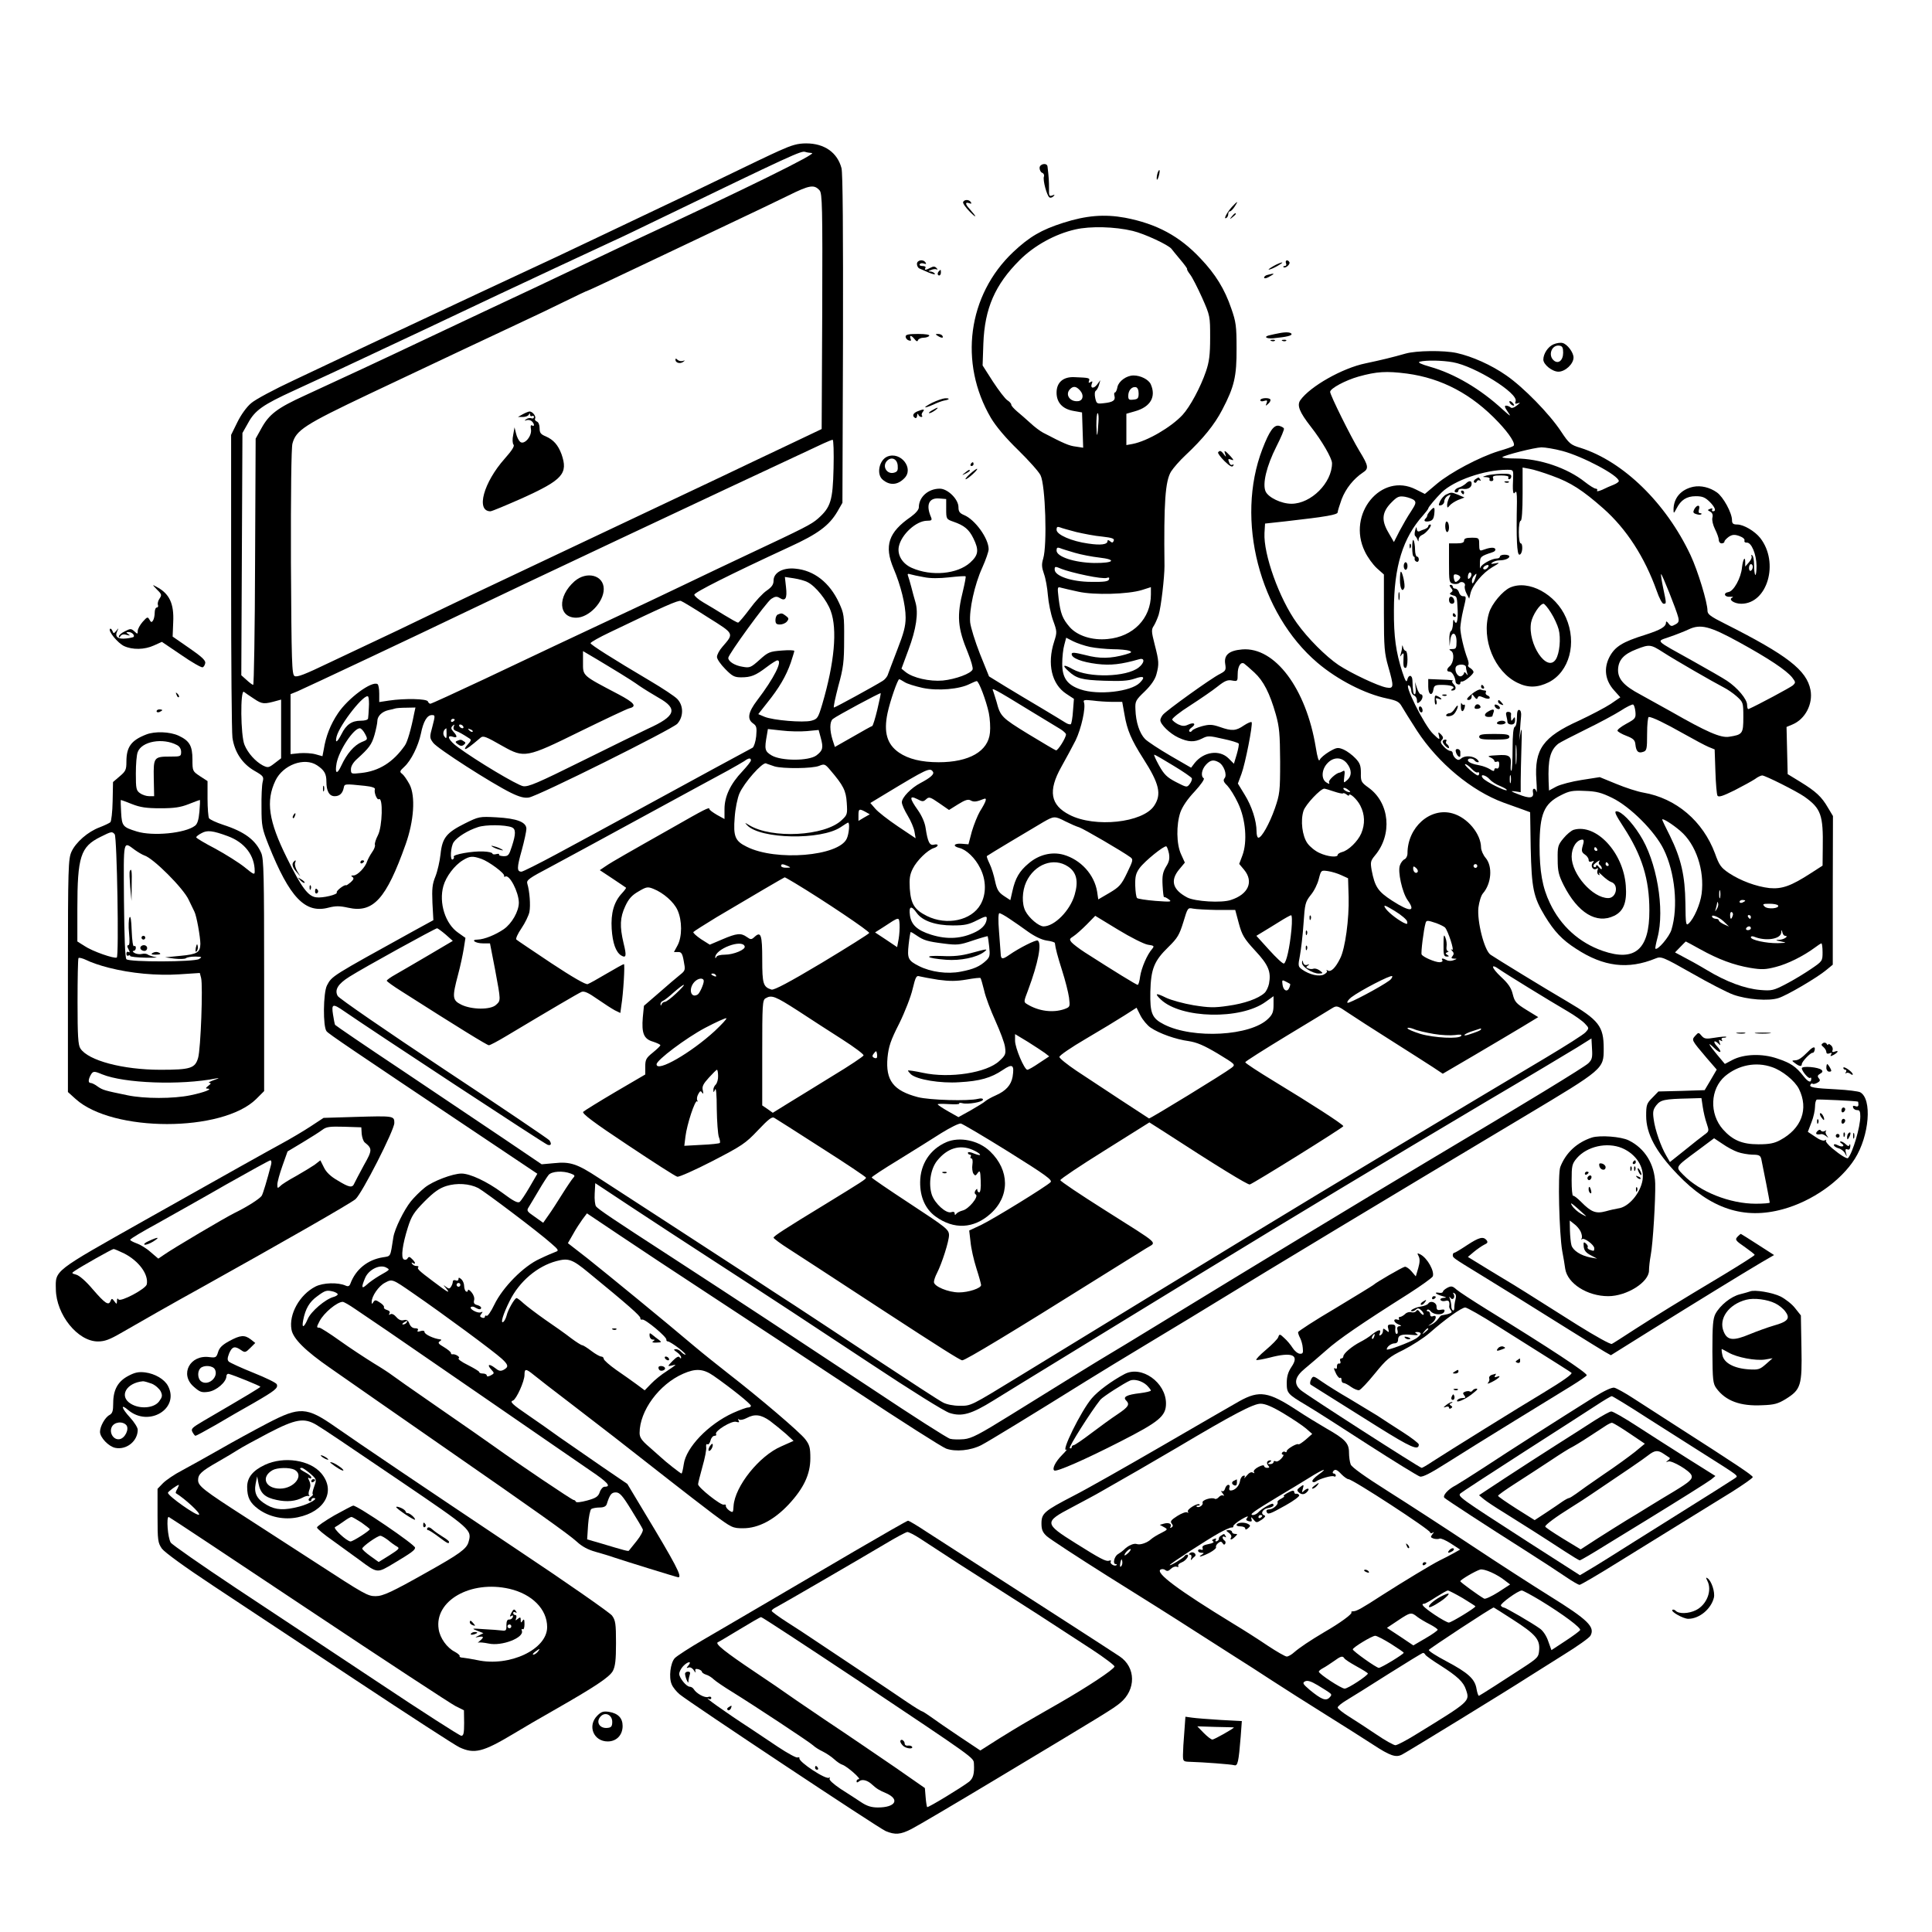 <svg version="1.0" xmlns="http://www.w3.org/2000/svg" width="1365.333" height="1365.333"
    viewBox="0 0 1024 1024">
    <path
        d="M413 79.9c-4.7 2.1-17 8-27.5 13.1-10.4 5.1-26.4 12.7-35.5 17-9.1 4.3-22.1 10.5-29 13.8-18.4 8.8-26.7 12.7-67.5 31.7-20.3 9.5-46.4 21.8-58 27.2-11.5 5.5-29.4 13.9-39.7 18.8-10.3 4.8-20.6 10.3-22.7 12.2-2.4 2-5.4 6.2-7.3 10.1l-3.3 6.7V308c0 42.6.3 80 .7 83 1.1 7.6 5.2 13.8 11.6 17.5 4.9 2.8 5.1 3.2 4.4 6-.4 1.6-.7 7.7-.6 13.5 0 9.7.3 11.2 3.8 20 11.1 27.7 19.3 36.3 31.6 33.1 3.9-1 6-1 10.5 0 13.3 3 20.2-4.6 30.5-33.6 4.4-12.4 5.3-25.4 2.1-31.7-1.3-2.4-3-4.9-3.9-5.6-1.5-1.1-1.4-1.5 1.1-3.8 3.6-3.3 7.4-11 8.8-17.6 1.3-6.5 3.3-9.8 5.8-9.8 1.8 0 1.8.2.3 6-1.6 5.8-1.5 6.1.4 8.7 2.3 3.1 31.2 21.6 41.2 26.5 4.5 2.2 7.2 2.9 9.5 2.5 5-.8 75.8-36.1 78.7-39.1 3.3-3.7 3.4-9.5 0-13.1-1.3-1.4-7.8-5.7-14.4-9.6-20.1-11.9-31.6-19.2-31.6-20 0-.5 4.6-3.1 10.3-5.8 28.9-13.9 36.2-17.1 37.6-16.6.9.3 7.3 4.2 14.3 8.7 14.2 8.9 13.9 8.4 7.7 15.6-1.6 1.8-2.9 4.2-2.9 5.4 0 1.1 2 4 4.4 6.4 3.7 3.8 4.9 4.4 8.4 4.4 5.3 0 7.7-1 13.5-5.4 2.6-2 5.2-3.6 5.7-3.6 3 0-1.7 9.4-10.7 21.2-4.8 6.3-5.4 9.9-2.2 12.2 1.9 1.3 2.1 2.2 1.7 6.8-.3 2.9-1.2 5.6-1.9 6.1-.8.4-10.2 5.5-20.9 11.3-10.7 5.8-27.8 15.1-38 20.7-26.8 14.6-26.9 14.6-45.4 24.6-9.3 5-17.5 9.1-18.2 9.1-2.5 0-2.5-2 .1-11.2 1.4-5.1 2.5-10.3 2.5-11.5 0-3.6-5.1-5.5-15.8-6.1-9.1-.5-9.4-.4-16.7 3.2-9.8 4.9-12.1 7.6-13 16.3-.4 3.7-1.6 9-2.7 11.8-1.7 4.1-1.9 6.6-1.6 14.1l.5 9.1-10.6 5.8c-43.6 24.1-43.1 23.7-45.8 28.8-2 3.9-2.2 21.9-.2 24.3 1.1 1.4 12.8 9.3 79 53.6l32.7 21.9-4 6.9c-2.2 3.8-4.6 7.4-5.3 8-1 .8-3.3-.3-9.4-4.9-8-5.9-17-10.1-21.5-10.1-4.6 0-15.2 4-19.4 7.4-2.4 1.9-5.7 5.2-7.4 7.3-3.7 4.6-8.6 14.6-9.3 19-1.7 10.8-1.2 10-5.6 10.7-8.1 1.3-14.4 6.4-17.2 14-.5 1.3-1.2 1.6-2.5 1-4-1.8-11.9-1.6-16 .5-8.4 4.3-14.2 14.7-12.7 22.8.8 4.8 7.4 11.3 20.4 20.3 5.1 3.6 16.4 11.4 25.1 17.5 8.7 6 25.5 17.7 37.4 26 45 31.2 64.2 44.8 68.3 48.6 2.8 2.6 6 4.3 10 5.4 3.2.9 7.6 2.2 9.8 3 5 1.7 33.4 10.5 34 10.5 2.3 0-1.4-7-18.3-35l-8.7-14.5-13.5-9.2c-7.4-5.1-17.5-12.1-22.4-15.5-4.8-3.5-12.1-8.6-16.2-11.4-9.1-6.2-10.4-7.5-8.5-8.1 1.8-.7 6.1-10.2 6.1-13.6 0-3.4.7-3.4 5 .1 1.9 1.6 10.7 8.4 19.5 15.1 15.8 12.1 28.2 21.7 52.5 40.8 6.9 5.4 17.1 13.3 22.8 17.6 10.1 7.5 10.5 7.7 16.1 7.7 8 0 16.4-4.4 24.1-12.6 8-8.6 11.5-16 11.5-24.5 0-5.6-.4-7.1-2.7-10.1-2.8-3.7-24.3-22-40.8-34.8-5.2-4.1-13.3-10.5-17.9-14.4-15.2-12.9-46.5-38.5-56.8-46.7l-10.3-8 2.7-4.7c1.4-2.6 3.7-6.1 5-7.9l2.4-3.2 16.7 11.2c9.2 6.2 31.1 20.7 48.7 32.2 17.6 11.5 52 34.2 76.5 50.4 24.5 16.2 46.3 30.1 48.5 30.9 5.1 1.8 12.9 1 18.5-1.8 3.9-2 27.3-16.3 56-34.2 5.8-3.6 21.5-13.2 35-21.3 13.5-8.1 28.3-17.1 33-20 27.5-16.9 90.2-54.7 164-98.8 42.1-25.2 42-25.1 42-35.9 0-11.9-2.5-15.1-19.5-25.1-12.3-7.2-37.1-22.4-40.5-24.7-3.3-2.3-7.2-17.7-6.4-25 .4-3 1.4-6.4 2.4-7.5 4.5-5.2 5.2-14.2 1.5-18.7-1.4-1.6-2.5-4.2-2.5-5.6-.1-7.3-7.2-15.9-15.2-18.1-11.8-3.3-23.8 7.4-23.8 21.2 0 1.4-.7 2.7-1.5 3.1-.8.3-2 1.7-2.5 3.2-1.3 3.2 1.2 14.4 4 18.4 4.6 6.4 1.5 6.6-8.1.4-7.6-4.9-9.2-7.4-10.9-16.2-.7-4.2-.6-4.9 1.7-7.7 9.4-11.1 7.9-27.9-3.3-36-3.9-2.8-4.2-3.3-4.1-7.8 0-3.9-.5-5.3-2.9-7.8-1.6-1.7-4.4-3.8-6.2-4.6-3.1-1.3-3.7-1.2-7.7 1.1-2.3 1.4-4.6 3.3-5 4.3-.5 1.2-1.2-.9-2.1-6.5-5.1-31.3-21.7-53.4-39-52-7.1.6-9.8 3-9 7.8.5 3.2.2 3.6-2.8 5.2-4.4 2.1-28.7 19.6-30.3 21.7-.7.9-1.3 2.1-1.3 2.8 0 2.2 5 7.1 9.5 9.2 5.4 2.5 8.5 2.6 12.7.5 2.9-1.5 3.7-1.5 11 .2 4.4.9 8.1 2.1 8.3 2.5.3.3-.2 2.9-1 5.7l-1.5 5-2.9-2.9c-4.8-4.7-13.1-3.5-17.9 2.5l-1.9 2.5-10.9-6.3c-6-3.5-12.1-7.5-13.5-8.9-2.9-3-4.9-8.9-5.1-15.7-.2-4.3.1-4.9 4.9-9.5 3.4-3.3 5.5-6.4 6.2-9 1.5-5.5 1.4-7-.9-15.9-1.8-7-1.8-8-.4-10 .8-1.3 1.9-3.9 2.5-5.7 1.3-4.2 3.1-19.9 3.1-25.9-.4-33.8.4-45 3.5-50.1 1.3-2 4.6-5.8 7.5-8.5 9.4-8.8 15.5-16.3 19.6-24.2 6.4-12.2 7.7-17.7 7.6-32.7 0-11.6-.3-13.9-2.8-21-3.5-10.3-8.4-18.2-16.2-26.4-11.2-12-23.4-18.5-40.1-21.7-11-2-20.6-1.2-32.8 2.7-11.6 3.7-17.9 7.4-26.5 15.5-24.1 22.8-28.9 58.7-11.8 87.9 2.7 4.5 7.7 10.5 14.4 17 5.6 5.5 11 11.5 11.9 13.4 2.6 5.2 3.6 37 1.4 44.2-.9 3-.8 4.5.4 8 .9 2.4 1.8 7.5 2.1 11.4.3 3.8 1.5 9.8 2.7 13.2 2.2 6 2.2 6.4.6 11.4-3.8 11.8-1.3 22.5 6.4 27.6l4.1 2.7-.5 6.4c-.2 3.5-.8 6.6-1.1 7-.4.3-1.7 0-2.9-.8s-6.9-4.2-12.7-7.7c-5.8-3.4-14.4-8.6-19.2-11.5l-8.6-5.3-4.8-11.9c-2.6-6.6-4.9-14.1-5.2-16.7-.6-6.6 2.3-20 6.4-29 1.9-4.2 3.4-8.6 3.4-9.8 0-5.7-7.2-15.7-13-18.1-2.4-1-3-1.9-3-4.2 0-4.2-5.7-9.8-9.9-9.8-6.1 0-11.1 4.4-11.1 9.9 0 1.2-1.6 3.1-4.2 5-11.9 8.2-14.3 15.3-9.2 27.4 3.8 8.9 6.4 19.3 6.4 26 0 4.6-1 8.3-4.4 17-2.4 6.2-4.6 12.1-5 13.2-.3 1.1-1.6 2.7-2.8 3.4-4.3 2.7-25.1 14.1-25.8 14.1-.4 0 .7-5.1 2.3-11.3 2.7-9.7 3.1-13 3.1-24.7.1-12.8-.1-13.8-2.7-19.5-5-10.8-13.3-17.2-23.1-18.1-6.6-.7-11.6 2.1-11.6 6.3 0 2.1-.9 3.4-3.6 5.3-2 1.3-6.1 5.7-9 9.7-3 4-5.8 7.3-6.2 7.3-.5 0-3.7-1.8-7.3-4-3.5-2.2-8.5-5.2-11.1-6.7-2.7-1.6-4.8-3.4-4.8-4.1 0-1.2 18.6-10.6 50.4-25.3 15.1-6.9 21-11.3 25.4-18.7l2.7-4.7.3-86.8c.1-57-.1-88.1-.8-90.6-2.2-8.3-9.1-13.1-18.7-13.1-4.6 0-7.6.9-14.3 3.9zm17.3 1.2c3.4 0-33.7 18.3-96.3 47.4-7.4 3.5-20.7 9.8-29.5 14-8.8 4.2-18.5 8.8-21.5 10.2-6 2.8-32.2 15.1-58 27.3-20.4 9.7-46.4 21.8-63.4 29.6-14.7 6.7-19 10-23.1 17.5l-3 5.4-.3 65.2c-.1 35.9-.6 65.3-1 65.3s-2-1.2-3.5-2.6l-2.8-2.5.3-64.2.3-64.2 3-5.3c3.6-6.7 7.9-9.7 24.3-17.2 7-3.2 16.5-7.6 21.2-9.8 4.7-2.2 11.9-5.6 16-7.5 7.6-3.5 51.3-24.1 71.5-33.7 13.3-6.3 54.1-25.3 61-28.5 2.8-1.2 12.7-6 22-10.5 73-35.3 77.2-37.2 79.3-36.5.8.3 2.3.5 3.5.6zm4.1 19.8c1.4 1.6 1.6 8.6 1.4 64.1l-.3 62.4-18.5 8.8c-10.2 4.8-25.7 12.2-34.5 16.4-8.8 4.2-40.3 19.1-70 33.1-67.3 31.8-68.5 32.4-88 41.8-8.8 4.3-19.8 9.5-24.5 11.7-4.7 2.2-16.1 7.6-25.4 12-13.1 6.3-17.2 7.9-18.5 7.1-1.4-.9-1.6-6.7-1.9-60.3-.1-36.6.2-60.6.8-62.9 1.9-7.1 6.4-10 40.5-26.2 38.7-18.3 66.2-31.3 81-38.2 6.1-2.8 16.3-7.7 22.8-10.9s12-5.8 12.3-5.8c.3 0 14.1-6.5 30.7-14.4s37.9-18 47.2-22.4c9.4-4.4 22-10.5 28.2-13.5 11.5-5.7 13.8-6 16.7-2.8zm166 21.5c6 1.4 19.2 7.5 20.6 9.6.3.4 2.3 2.9 4.5 5.5s3.9 4.9 3.7 5.1c-.2.3.6 1.6 1.6 2.9 1.1 1.4 3.9 6.9 6.3 12.2 4.3 9.7 4.3 9.9 4.3 21.3 0 9.1-.5 12.8-2.2 17.8-2.9 8.5-8.5 18.9-12.5 23.2-6.1 6.5-18.6 13.8-26.4 15.3l-3.3.6v-16.6l4.5-1.3c8.3-2.3 11.4-7.7 8.4-14.4-1.2-2.5-5.4-4.6-9.1-4.6-3.7 0-7.8 3-8.5 6-.3 1.7-.9 3-1.3 3-.5 0-.6.8-.3 1.9.6 2.3-.8 3.3-5.7 3.8-3.6.4-3.8.3-4.5-2.7-.4-1.9-.3-3.5.3-3.9.5-.3 1.3-1.7 1.7-3.1l.7-2.5-1.7 2.3c-1.8 2.4-3.8 2.1-2.8-.5.5-1.2.3-1.4-.7-.8-.9.6-1.2.4-.8-.6.6-1.6 0-1.7-7.7-2-6-.3-9.5 2.8-9.5 8.2 0 5.3 3.2 8.7 9 9.7l4.5.8.3 9.3.3 9.4-3.9-.6c-3.5-.4-6.3-1.6-17.4-7.4-1.5-.8-4.6-3.1-6.7-5.1-2.2-2-5.4-4.8-7.1-6.2-1.6-1.4-3-2.9-3-3.5 0-.6-.9-1.6-2-2.3-1.2-.7-4.6-5.2-7.7-9.9l-5.5-8.6.4-11.6c.7-18.7 6.2-31.2 19.2-44.2 7.8-7.8 18.9-13.9 29.6-16.3 7.9-1.8 20.8-1.5 30.4.8zm-28 84.5c2.2 2.4 1.7 5.3-.8 5.7-4.5.6-7.3-3.5-4.4-6.4 1.7-1.7 3.2-1.5 5.2.7zm31.1 1.6c0 2.5-.4 3.1-2.7 3.3-2.4.3-2.8 0-2.8-2 0-2.9 1.9-5 4-4.6.9.2 1.5 1.4 1.5 3.3zm-21.3 15.2c-.5 8.3-.9 9-1.1 2 0-3.7.2-6.7.7-6.7.4 0 .6 2.1.4 4.7zm-140.4 24.5c-.4 17.2-1.5 20.7-8.3 26.7-3.6 3.1-6.5 4.6-38 19.4-8.8 4.1-23.6 11.2-33 15.7-9.3 4.5-26.7 12.7-38.5 18.2-25.6 12-31.1 14.6-67.2 31.7-15.3 7.2-28.2 13.1-28.7 13.1s-1.1-.6-1.3-1.2c-.5-1.5-12.3-1.7-20.5-.5l-5.3.8v-4.5c0-2.5-.4-4.7-.9-5-3-1.9-15.7 7.5-21 15.5-3.9 5.8-6.4 12.1-7.5 19.1l-.7 3.6-3.6-1c-2.1-.6-5.9-.8-8.5-.6l-4.8.5v-31.8l3.7-1.5c4.4-1.9 66-30.9 88.8-41.9 25.3-12.2 130.8-61.9 190-89.5 2.2-1 4.4-1.9 4.8-1.9.5-.1.7 6.8.5 15.1zm59.7 21.6c0 5.3.1 5.4 3.8 6.7 5.8 2 8.3 4.1 10.6 8.8 3.1 6.3 2.7 8.9-1.7 12.9-6.8 6.1-20.5 7.4-30.9 2.8-5-2.2-7.8-6.8-6.9-11.3 1.3-6.4 9.2-13.7 15-13.7 2.3 0 2.7-.3 2.1-1.8-2.9-6.6-1.2-10.5 4.4-10l3.6.3v5.3zm69 12.2c3.9.9 10 2.1 13.7 2.4 5.3.6 6.6 1.1 6.1 2.2-.4 1.1-.9 1.2-1.9.3-.9-.8-1.4-.8-1.4-.1 0 1.8-3.5 2.3-10.2 1.3-8.8-1.2-16.8-4.7-16.8-7.3 0-1.5.4-1.8 1.8-1.3.9.4 4.9 1.5 8.7 2.5zm-.8 11c3.4 1 9.2 2.1 12.8 2.5 9.7 1.1 8 3-2.6 2.9-10.4-.2-19.9-3.3-19.9-6.6 0-1.5.4-1.8 1.8-1.3.9.4 4.5 1.5 7.9 2.5zm6 12c5.1 1.1 10 1.7 10.9 1.3 1.2-.4 1.5-.2 1.2.8-.4 1.1-2.6 1.4-9.4 1.3-10.3 0-19.4-3.1-19.4-6.5 0-1.8.2-1.8 3.8-.3 2 .8 7.9 2.4 12.9 3.4zm-86 .9c3.3.7 8.1.7 13.4.1 4.6-.5 8.5-.8 8.7-.5.2.2-.4 3.4-1.3 7.2-3.5 13.8-3 20 2.6 33.5 1.6 4 2.7 7.8 2.4 8.6-.8 2.2-9 5.2-15.8 5.9-7 .6-15.8-1.4-19.7-4.5l-2.2-1.8 3.7-10c4.1-10.9 5.4-19.5 3.7-25.2-.6-2-1.6-5.7-2.2-8.1-.6-2.3-1.4-5-1.7-5.8-.5-1.1-.1-1.4 1.3-.9 1 .3 4.2 1 7.1 1.5zm-61.6 2.7c4.2 2.1 10.2 9.6 12.2 15.2 3.6 9.8 2 27.4-4.5 49.5-2.2 7.3-2.5 7.8-5.8 8.7-4.3 1.1-20.2-.2-24.8-2.1l-3.3-1.4 4.8-6.1c6.2-7.7 9.9-14 12.4-21.1 1-3.1 1.9-5.9 1.9-6.3 0-.4-3-.5-6.7-.2-6.3.5-7.2.8-11.7 4.9-4.6 4.1-5.2 4.4-9 3.7-4.1-.6-7.6-2.8-7.6-4.7 0-1.8 20.2-29.6 22.8-31.3 2-1.3 2.9-1.4 4.4-.5 3.1 2 4.1.3 3.4-5.7l-.6-5.4 4.7.7c2.6.4 6 1.3 7.4 2.1zm143.4 5c8.4 1.9 26.4 1.4 33.8-.9l4.7-1.5v3.9c0 12.7-9.4 22.4-23 23.6-8.1.8-15.9-1.7-20-6.3-3.9-4.5-4.9-7.2-5.9-15.2-.7-6.1-.7-6.3 1.3-5.7 1.2.3 5.3 1.3 9.1 2.1zm6.3 29.3c2.9.6 8.3 1.1 12 1.2 3.7 0 7.6.4 8.7.8 1.7.7 1.4 1-2 2-7.8 2.2-13.7 2.3-21.2.3-5.7-1.4-7.3-1.6-7.3-.5 0 2.1 5.3 4.2 13.4 5.2 7.3.9 13 .2 22.4-2.5 3.1-.9 2.9 1.9-.3 4.4-6.5 5.1-26.4 5.6-34.9.9-4.9-2.8-6-2.3-2.3 1 4.2 3.9 7.1 4.7 18.9 5.1 8.8.3 12.7.1 16.2-1.1 4.9-1.7 5.8-.9 2.7 2.2-4.7 4.7-22.1 6.7-31.4 3.5-7.1-2.4-9.7-6.1-9.7-13.7 0-3.4.5-7.9 1.1-9.9l1-3.8 3.7 1.9c2 1 6.1 2.4 9 3zM329 357.1c3 1.8 7.5 4.7 10 6.5 2.5 1.7 7.1 4.5 10.2 6.3 10.3 5.8 8.9 9.7-5.7 16.3-3.8 1.8-19.6 9.5-34.9 17.1-23.8 11.8-28.5 13.8-31.3 13.4-3.3-.6-24.7-13.4-34.5-20.6-5-3.6-6.5-6.8-2.8-5.6 2.4.8 2.6-.2.3-2.7-1.3-1.5-1.4-2.1-.4-3.1 1-.9 1.1-.9.6.4-.4 1.1 0 1.9 1.2 2.3 1.6.6 3.4 1.6 7.1 4 1.1.6.9 1.3-.9 3.2-1.2 1.3-1.8 2.4-1.3 2.4.8 0 2.7-1.4 8.1-6 1.4-1.2 2.7-.7 11.8 4.5 11.4 6.4 12.5 6.2 40.9-7.8 13.1-6.4 24.9-12 26.2-12.3 4.1-1 2.7-2.9-5.8-7.4-19.6-10.3-18.8-9.6-18.8-17.1v-5.8l7.3 4.3c3.9 2.4 9.7 5.8 12.7 7.7zm335.8-.7c4.9 4.5 8.2 11 11.4 22.2 1.9 6.8 2.2 10.3 2.3 24.9 0 16.1-.2 17.4-2.8 25-2.9 8.2-7 15.5-8.7 15.5-.6 0-1-1.5-1-3.3 0-5.6-2.5-13.4-6.3-19.5l-3.6-5.9 1.9-5.1c2-5.3 6.1-26.2 5.4-27.4-.3-.4-2.1.4-4.1 1.7-4.2 2.9-6.3 3.1-12.8.8-4.1-1.4-5.6-1.4-9.4-.4-2.5.7-4.9 1.7-5.3 2.4-.4.6-1 .8-1.4.4-.4-.4.1-1.4 1.2-2.1 2.6-1.9 1.3-3-1.9-1.5-1.9.9-3.1.8-5.3-.2-1.5-.8-2.9-1.9-3.1-2.5-.2-.6 4-4 9.4-7.4 5.4-3.5 12-8 14.6-10.1 3.9-3.1 5.4-3.7 7.8-3.2 2.8.5 2.9.4 2.9-3.4 0-4.1 1.6-6.7 3.4-5.6.6.4 3 2.5 5.4 4.7zm-185.4 5.1c1.3.9 5.6 2.2 9.6 3.1 8.1 1.7 19.6.7 25-2.1 1.6-.8 3.3-1.5 3.7-1.5 1.1 0 5 10.3 6.4 16.9.6 3 .9 7.7.6 10.4-.9 9.9-11 15.7-27.2 15.7-9.1 0-16-1.7-21-5.1-6.4-4.4-8.2-10.8-6.1-20.9 1.4-6.6 5.4-18 6.2-18 .3 0 1.5.7 2.8 1.5zm65.6 14.6c7.4 4.5 15 9.1 16.8 10.2 1.7 1 3.2 2.4 3.2 2.9 0 1.9-4.4 8.8-5.3 8.5-.5-.1-7.2-4.1-14.8-8.7-14-8.6-14.7-9.3-16.7-17-.6-1.9-1.3-4.3-1.7-5.4-.7-1.7-.6-1.7 2.1-.3 1.6.8 9 5.2 16.4 9.8zm-410.3-5.7c4.3 2.9 5.3 2.9 12.1 1l2.2-.6v31.1l-3.4 2.6c-3.2 2.5-3.6 2.5-6.3 1.2-3.9-2.1-7.9-6.5-9.7-10.9-2.1-4.9-2.3-29.6-.3-28.1.6.5 3.1 2.2 5.4 3.7zm330.3 5.7c-1.1 4.6-2.3 8.5-2.7 8.7-.5.1-5.1 2.7-10.3 5.7l-9.5 5.4-1.2-3.7c-1.6-5.1-1.6-9.7.1-11.1 1.9-1.6 25-14 25.4-13.7.1.2-.7 4.1-1.8 8.7zM195.5 375c-.1 2.5-.3 5.1-.4 5.7 0 .8-1.6 1.3-3.9 1.3-4.7 0-7.7 2-10.2 7.1-2.3 4.5-3.5 5.1-2.6 1.3 1.7-6.5 15.3-23.7 16.8-21.1.3.7.5 3.3.3 5.7zm394.1-3h5.2l1.2 6.7c1.4 8.3 3.6 13.4 9.9 23.3 8.6 13.4 9.9 19 5.8 25.1-6 9-31.4 11.7-44.8 4.8-10.2-5.2-11.5-12.7-4.4-25.4 2.5-4.4 5.9-10.8 7.6-14.1 3-6.2 5.5-17.4 4.4-20.2-.5-1.2.3-1.4 4.7-.9 2.9.4 7.6.7 10.4.7zm-370.1 6.2c-1.6 8.3-3.6 15.1-4.9 16.9-6.2 8.9-13.7 13.6-23.2 14.6-5.3.6-5.4.5-5.4-2 0-1.6 1.2-3.6 3.2-5.4 6.4-5.8 7.8-7.6 9.3-12.8.8-2.9 1.5-6.2 1.5-7.3 0-2.6 2.4-5 5.8-5.8 1.5-.3 3.2-.7 3.7-.9.6-.2 3.2-.4 5.8-.4l4.9-.1-.7 3.2zm21.5 3.2c0 .3-.4.8-1 1.1-.5.3-1 .1-1-.4 0-.6.5-1.1 1-1.1.6 0 1 .2 1 .4zm4.5 3.6c.3.5.2 1-.4 1-.5 0-1.3-.5-1.6-1-.3-.6-.2-1 .4-1 .5 0 1.3.4 1.6 1zm-52 4c1.5 2.9 1.5 3-1.8 4.3-4 1.7-7.9 6.2-10.8 12.5-2.3 5-3.5 4.3-2.5-1.3 1.3-6.8 9-18.5 12.3-18.5.7 0 1.9 1.3 2.8 3zm43.2 0c0 2.5-.2 2.7-1.2 1.3-1-1.4-.5-3.6 1.1-4.3 0 0 .1 1.3.1 3zm13.8-1.2c-.3.3-1.1 0-1.8-.7-.9-1-.8-1.1.6-.5 1 .3 1.5.9 1.2 1.2zm177.2-.3 6.2-.6 1.1 4.1c1.5 5.4 1.1 6.8-2.3 9.4-4.1 3-18.6 3-23.7 0-3.7-2.2-3.9-3.3-2.5-11l.5-3 7.3.8c3.9.5 10 .6 13.4.3zm194.2 18.3c5.2 3.1 9.6 6.2 9.8 6.7.2.6-.3 2-1.1 3-1.5 2-1.6 1.9-7.3-1-4.8-2.5-6.3-4-9-8.8-1.7-3.1-2.9-5.7-2.5-5.7.4 0 4.9 2.6 10.1 5.8zM398 403c0 .6-2 3.1-4.5 5.8-6.3 6.6-9.5 13.3-9.5 20v5.3l-4-2.2c-2.2-1.3-4-2.6-4-3.1 0-1.2-2.3 0-20 10.1-9.1 5.1-20.1 11.4-24.5 13.9-4.4 2.5-9.3 5.4-10.8 6.5l-2.8 1.9 6.8 4.5c3.7 2.5 6.9 4.6 7.1 4.8.2.1-.8 1.5-2.2 3-4.2 4.5-5.9 10.5-5.4 18.8.5 7.6 2.2 12.3 5 14.1 2.7 1.6 3 .3 1.3-6.5-2.1-8.9-1.9-13.6.9-19.6 1.8-3.9 3.5-5.8 7-7.8 4.2-2.5 4.9-2.6 7.9-1.4 5.3 2.1 10.9 7 12.8 11.3 2.5 5.5 2.5 14.1 0 18.7l-1.9 3.5h2.1c1.8-.1 2.4.7 3.1 4.8.9 4.7.9 5-2 7.3-1.6 1.3-6.6 5.5-11 9.4l-8.1 7-.6 6.1c-.7 8.4.5 11.5 5.4 12.9 2.1.7 3.9 1.5 3.9 1.9 0 .4-1.8 2.1-4 3.9-3.5 2.8-4 3.7-4 7.4v4.2l-15.9 9.3c-8.8 5.2-16.4 9.9-17 10.5-.7.9 5.5 5.6 23.6 17.6 13.5 9 25.3 16.6 26.3 16.8.9.2 9.3-3.5 18.6-8.3 15.6-8.1 17.5-9.3 24.1-16.3 5.7-6 7.5-7.4 8.7-6.6.9.5 12.2 7.7 25.1 16 12.9 8.2 23.5 15.3 23.5 15.7 0 .8-1.9 2-21.8 14.2C416 651.3 410 655.2 410 656c0 .4 3.7 3.2 8.3 6.1 7.3 4.7 14.5 9.4 49.7 32.4 30.5 19.9 41 26.5 42 26.5 1.7 0 26.7-15.1 72.5-43.8 11-6.8 22.2-13.9 24.9-15.5 5.8-3.7 8.5-1.1-22.1-20.5-12.8-8.1-23.3-15.1-23.3-15.7 0-.6 10.6-7.7 23.6-15.8l23.6-14.8 7.7 4.9c27.7 18 44.5 28.3 45.5 28 1.9-.5 49.6-30.2 49.6-30.9 0-.9-17.4-12.1-36.7-23.8-8.4-5.1-15.3-9.6-15.3-10.1 0-.4 9.8-6.6 21.8-13.9 11.9-7.2 22.8-13.8 24.2-14.7 2.5-1.5 2.8-1.5 8.5 2.4 3.3 2.2 13.6 8.9 23 14.8 9.3 5.9 19.2 12.2 22.1 14.1l5.1 3.4 16.9-9.9c9.3-5.5 20.7-12.2 25.3-15l8.4-5.1-6.2-3.8c-5.5-3.4-6.3-4.3-7.3-8.3-.8-3.4-2.4-5.7-6.2-9.2-5.2-4.9-5.8-7.5-.9-4 3.1 2.2 26.2 16.4 36.3 22.3 3.6 2.1 7.7 5 9 6.4 2.3 2.4 2.3 2.5.4 4.6-1 1.2-10.7 7.3-21.4 13.7-10.7 6.3-47.4 28.3-81.5 48.7-53.2 31.9-89.3 53.9-197 119.8-26.5 16.2-25.7 15.8-31.9 15.8-3.2 0-6.8-.7-8.7-1.7-1.9-.9-18.4-11.7-36.9-23.9-18.4-12.2-37.3-24.6-42-27.7-4.7-3-15.7-10.2-24.5-16-8.8-5.7-28.4-18.5-43.5-28.3-15.1-9.8-31.3-20.3-35.9-23.3-11.1-7.3-14.9-8.6-23.3-7.7l-6.7.6-19.8-13.4c-10.9-7.3-35.4-23.8-54.5-36.6-19.1-12.7-34.9-23.5-35.2-23.9-.2-.4-.7-2.8-1.1-5.5-.9-5.7-.1-5.9 5.8-1.8 14.9 10.3 106.5 70.5 108 70.9 1.8.5 2.2-.5.9-2.4-.4-.6-25.5-17.6-55.9-37.7-30.3-20.1-55.7-37.6-56.3-38.8-1.8-3.2.1-6.4 6.2-10.2 7.2-4.6 45.5-25.7 46.5-25.7.4.1 2.5 1.6 4.6 3.4l3.7 3.3-12.7 7.5c-7.1 4.2-14.9 8.7-17.5 10.2-2.7 1.5-4.8 3-4.8 3.4 0 .4 3.5 2.9 7.8 5.6 30.1 19.2 45.4 28.6 46.3 28.6.7 0 4.8-2.2 9.3-4.9 23.4-14 38.2-22.7 39.9-23.4 1.4-.5 3.6.5 8.3 3.8 3.6 2.5 7.8 5.2 9.3 6l2.9 1.4.5-3.7c1.1-6.6 2-22.2 1.4-22.2-.4 0-4.5 2.3-9.1 5-4.7 2.8-9.2 5.3-10.1 5.6-1 .4-8.1-3.7-19.3-11.1-9.7-6.5-18.1-12.1-18.5-12.5-.5-.4.7-3.1 2.7-6 1.9-2.8 3.8-6.7 4.2-8.6.7-3.6.1-11.1-1.1-15-.6-1.9.8-2.9 12.2-8.9 7-3.8 29.7-16 50.3-27.3 20.6-11.2 40.4-22 44-23.9 3.6-2 7.4-4.2 8.5-4.9 2.3-1.7 3.5-1.8 3.5-.4zm315.9 1.6c2.6 3.3 2.7 6.6.1 8.9-1.9 1.7-1.9 1.7-1.5-1.9.4-2.8.2-3.5-.7-2.9-.7.4-1.5.8-1.8.8-1.8.2-6 4-5.6 5.1.4 1.1.2 1.1-1.4.1-2.8-1.7-2.6-6.8.5-10.1 3.2-3.5 7.6-3.5 10.4 0zm-68-.6c2.7 1.4 4.6 6.6 3.2 8.4-.9 1.1-.7 2 1.4 4 1.4 1.5 4 5.6 5.7 9.3 4.1 8.6 5 20.5 2.3 27.7l-1.7 4.5 2.6 3.1c5.2 6.3 2.3 13-7 16-5 1.7-19 .8-23.1-1.3-7.8-4.1-9.2-9-4.3-14.9l3-3.6-2-4.4c-2.5-5.4-2.6-15.6-.4-22.2 1.1-3.1 3.8-7.1 7.6-11.1 3.3-3.6 5.4-6.6 4.8-7-1.7-1.1-1.1-4.7 1.2-7.2s4-2.8 6.7-1.3zM168 405.6c3.9 2.6 5 4.5 5 8.7 0 5 1.5 7.7 4.4 7.7 2.6 0 4.2-1.5 4.8-4.5.4-2.1.4-2.1 11.1-1 3.9.4 5.7 1.1 5.4 1.8-.6 1.6 1.1 5.9 2.1 5.3 2.3-1.4 1.9 14.5-.5 19.1-1.1 2.1-1.8 4.4-1.6 5 .3.7-.4 2.5-1.5 4-1.1 1.6-2.2 3.7-2.6 4.8-.9 3.1-5.1 7.5-7.2 7.5-1.4 0-1.5.3-.6.8.9.7.7 1.3-.9 2.8-1.2 1-2.3 1.8-2.5 1.6-.8-.5-5.4 3-4.9 3.8.7 1.1-7.5 3.1-10.9 2.6-4.3-.5-7.8-5.2-15.5-20.8-9.8-19.7-11.3-30.2-6.1-41.1 4-8.3 15.3-12.5 22-8.1zm242.5.6c4.3 1.3 20.2 1.2 23.7-.3 2.7-1.1 3.1-1 5.8 2.2 7 8.2 8.4 10.9 8.8 17.4.4 6 .3 6.4-2.7 9.2-8.9 8.5-37.1 10-49.1 2.6-2.3-1.4-2.4-1.4-1 .1 7 7.4 39.2 8 49.6 1 1.9-1.3 3.7-2.4 3.9-2.4 1 0 .5 6-.7 8.5-4.2 9.3-37.6 12.1-53 4.3-6.2-3-7.2-5.5-6.4-15.5.3-4.7 1.5-10.4 2.5-12.7 2.5-5.8 12.2-16.7 14.1-16 .8.4 2.9 1 4.5 1.6zm84 2.9c.8 1.2-1.3 3.1-6.6 5.9-5 2.6-9.9 7.7-9.9 10.2 0 1.2 1.4 4.3 3.1 7.1 1.7 2.8 3.3 6.6 3.6 8.5l.6 3.5-9.4-6.3c-5.2-3.5-10.6-7.7-12-9.4l-2.6-3 7.6-4.6c22.5-13.6 24.1-14.4 25.6-11.9zm221.1 10.6c-.6.6-3.6-.9-3.6-1.8 0-.5.9-.4 2 .3 1 .7 1.8 1.4 1.6 1.5zm-8.6-.2c2.4.8 4.5 1.3 4.8 1 .3-.3 1.1 0 1.9.6.7.6 1.3.8 1.3.5 0-1.9 4.3 2 6 5.4 2.4 4.7 2.6 9.7.5 14.7-1.8 4.2-6.8 9.1-10.2 9.9-1.3.4-2.3 1-2.3 1.5 0 1.5-5.3 1-9.6-1-2.3-1-5.1-3.3-6.4-5.1-2.8-3.9-3.8-12.1-2.1-17.3 1.1-3.3 9-11.7 11-11.7.4 0 2.8.7 5.1 1.5zm-216.1 4.1c1.5-1.4 2.1-1.2 6.9 2.1l5.2 3.6 4.8-3c3.7-2.3 5.3-2.8 6.6-2.1 1.7 1 3.2.8 6.9-.7 2.1-.9 1.5 1.1-2 6.7-1.2 2.1-3.1 6.8-4.2 10.5l-1.8 6.8-3.7-.3c-4-.3-4.9 1.3-1.2 2.2 3.8.9 8.5 5.4 11.1 10.7 3.3 6.4 3.3 13.9.2 19.3-4.8 8.5-17.9 11.3-28.4 6.1-6.6-3.3-8.5-6.3-9.1-14.5-.3-5.3 0-7.4 1.6-10.6 2.2-4.4 7.8-9.8 11.1-10.9 2.7-.8 2.8-2.5.1-1.8-2.3.6-3.3-1.5-4.4-8.8-.4-2.9-2-6.5-4.1-9.5-4.5-6.3-4.6-8-.4-5.9 2.8 1.5 3.3 1.5 4.8.1zm-32.2 6.7 2.3 1.3-3 1.7-3 1.8v-3c0-3.4.4-3.6 3.7-1.8zm106.1 5.1c2.6 1.3 5.8 2.7 7.2 3.1 2.2.7 23 12.8 27.2 15.9 1.5 1.1 1.3 1.8-1.8 8.2-3 6.3-4.1 7.5-9.3 10.6l-6 3.5-.6-4.1c-1.5-9.1-8.7-17-17.9-19.6-6.2-1.7-13.1 0-18.5 4.7-4.8 4-7 7.8-8.5 14.6l-1.1 4.8-3.5-2.3c-2.8-1.9-3.6-3.3-4.6-7.8-.6-3-1.9-7.2-2.9-9.2-1-2.1-1.7-3.9-1.4-4.1.5-.5 23.1-14 29.9-18 5.6-3.2 6-3.3 11.8-.3zm-293.5 3.1c2.1.9 2.2 3.4 0 10.1-1.5 4.7-1.9 5.2-4.4 5.2-1.6-.1-2.6-.4-2.4-.9.3-.4-.4-.5-1.5-.2s-2 .1-2-.3c0-.5-2.1-1-4.8-1.1-5.6-.3-16.4 1.6-15.7 2.8.3.4.1 1-.5 1.4-1.6 1-1.2-6.8.5-9.2 1.9-2.7 7.5-6.2 12.8-7.9 4.1-1.4 14.3-1.3 18 .1zm348.3 14c.4 2.6.1 4.3-1.6 6.9-1.7 2.9-2.1 4.8-1.8 10 .2 3.5.5 6.3.8 6.1.3-.2 1.4.4 2.5 1.2 1.8 1.3 1.1 1.4-7 .8-4.9-.4-9.4-1.1-9.8-1.5-.5-.4-.9-3.4-1-6.6-.1-4.8.3-6.5 2.3-9.3 2.8-3.8 13.1-12.1 14.2-11.5.4.3 1 2 1.4 3.9zm-364.5 2.7c4 1.4 12.5 7.7 12.1 9-.1.5.1.7.6.4 2.2-1.3 7.1 8.1 7.2 13.8 0 4.6-3.7 11.1-8 14.1-4.4 3-10.3 5.4-13.8 5.5-4 0-1.3 2 2.7 2h3.8l2.7 13.9c3.1 16.7 3.1 16.3.5 18.7-2.9 2.7-12.9 2.6-18.4-.1-4.8-2.4-4.9-3.9-1.7-16 1.2-4.4 2.5-10.6 3-13.7l.9-5.7-3.8-2.7c-6.9-4.7-10.4-15.9-7.9-24.8 1.4-5 5.9-11 10.4-13.7 3.6-2.2 5.1-2.3 9.7-.7zm311 4.1c4.5 3 5.6 7.7 3.5 14.9-2.4 8.4-10.7 16.8-16.5 16.8-2.5 0-7.7-4.4-9.6-8.1-2-3.8-1.8-10.6.4-15.4 4.4-9.5 14.6-13.3 22.2-8.2zm-148.6-.3c1.8.8 1.7.9-.7.9-1.6.1-2.8-.4-2.8-.9 0-1.2.8-1.2 3.5 0zm365.5 0c0 .5-.4 1-1 1-.5 0-1-.5-1-1 0-.6.5-1 1-1 .6 0 1 .4 1 1zm-31.6 3.1c-.8 1.3-2.4.1-2.4-1.8 0-1.3.3-1.3 1.5-.3.8.7 1.2 1.6.9 2.1zm-40.4 1.8 3.5 1.6.3 10c.3 11.4-1.8 27.3-4.5 32.5-2.4 4.9-4.9 7.4-6.5 6.4-.7-.4-1-.4-.6.1.5.5-.2 1.3-1.5 2-2.5 1.3-7.7.1-11.5-2.6-2.2-1.6-2.3-1.9-1.2-7.5.6-3.3 1.5-10.9 1.9-17 .7-10.3.9-11.3 3.8-15 1.8-2.1 3.7-6 4.3-8.6 1.2-4.6 1.2-4.6 4.8-4.1 2.1.3 5.3 1.3 7.2 2.2zm-289.6 4.2c15.6 9.4 39.5 25.5 39.3 26.4-.2.5-11.5 7.6-25.1 15.8-17.4 10.4-25.4 14.6-26.7 14.2-4.4-1.4-4.9-3-4.9-16s-.7-15-4-12c-1.7 1.6-2.1 1.6-4.2.1-3.1-2.2-5.3-2-13 1.3l-6.6 2.8-4.6-2.9c-2.5-1.7-4.4-3.4-4.1-3.8.3-.4 5.8-3.9 12.2-7.8 19.5-11.6 35.8-21.1 36.2-21.2.2 0 2.7 1.4 5.5 3.1zm324.4 20.3c.3 1.5.1 1.6-2 .6-3.9-2.1-8.7-6-9.8-8.1-.8-1.5.4-1 5.2 1.9 3.5 2.1 6.5 4.7 6.6 5.6zm-259.9-4.5c3 4.2 10 6.6 19.1 6.6 6.3 0 8.5-.5 12.8-2.7 4.1-2.1 5.2-2.4 5.2-1.2 0 2.8-2 5.4-5.8 7.3-7.4 3.7-15.1 4.2-23.7 1.5-7.3-2.3-10.5-5.2-11.2-10.2-.7-5 .7-5.5 3.6-1.3zm159.1-1.6h9.7l1.9 7.1c1.7 6.2 2.7 8 8.6 14.4 7.1 7.6 8.6 11.2 7.4 17.6-.4 1.8-1.4 4-2.4 4.9-3.3 3-10.6 5.6-19.3 6.8-7.4 1.1-10.1 1-18.3-.3-5.3-.9-11.9-2.7-14.6-4-5.4-2.7-6.3-2.4-2.7 1 10.7 10.1 42.3 10.8 55.5 1.2l4.2-3v4.6c0 3.6-.5 5.1-2.8 7.3-9.2 9.2-39.8 10.9-55.2 3.1-6.5-3.3-7.5-5.9-7.3-17.3.3-12.2 2-16.4 9.6-23.8 4.8-4.7 5.8-6.4 7.9-13.2 2.3-7.6 2.3-7.7 5.2-7.1 1.6.3 7.3.6 12.6.7zM535.1 487c2.4 1.6 6.9 4.7 9.9 6.9 3.4 2.4 7.1 4.2 9.7 4.6 2.4.3 4.3.9 4.4 1.3.3 2.8 1.4 6.9 3.9 14.8 1.6 5 3.2 11.3 3.6 14.1.6 5 .6 5-2.6 6.2-6 2-13.4 1.1-19.5-2.6-2-1.2-2-1.2.4-7.5 5.4-14.5 7.4-24.9 5.1-26.3-.9-.5-9.6 3.8-15.2 7.7-3.4 2.4-4.3 2.3-4.4-.5-.1-1.2-.5-6.6-.9-12-.5-6-.4-9.7.2-9.7.5 0 2.9 1.3 5.4 3zm73.2 13.7c3.4.5 3.6.7 2.4 2.2-2.7 3-5.7 10.1-6.4 14.6-.3 2.5-.9 4.5-1.3 4.5-.7 0-12.4-7.2-28-17.2-3.1-2-6.2-4.4-7-5.3-1.3-1.6-1.2-1.9 1-3.3 1.4-.9 4.5-3.7 7-6.2l4.5-4.6 12 7.3c6.7 4.1 13.7 7.6 15.8 8zm76.2-8.1c-.9 9.6-2.7 17.6-4 18.1-.6.2-4.1-3.1-7.8-7.2l-6.8-7.5 3.3-2c1.8-1.1 5.8-3.5 8.8-5.4 3-1.9 5.9-3.5 6.3-3.5.5-.1.6 3.3.2 7.5zm-208.2 5.1-.8 4.3-5.8-3.9-5.9-3.9 4.4-2.8c8.5-5.6 8.3-5.6 8.6-1.5.1 2-.1 5.5-.5 7.8zm285-8.4c2.1.8 4.1 1.8 4.6 2.3 1.6 1.8 5.1 12.5 3.8 11.8-.9-.5-.9-.4 0 .6s1 1.7.2 2.7c-.9 1-.7 1.3.7 1.4 1.8 0 1.8.1-.1.8-1.1.5-2.8.5-3.7 0-2.2-1.2-3.1-1.1-2.3.1.3.5-.4 1-1.5 1-2.4 0-8.7-2.7-9.5-4.1-.5-.7 1.1-13.5 2.1-16.7.4-1.5 1-1.5 5.7.1zm-275.5 6.5c3.8 2.6 5.7 3.2 14.4 4.3 7.1.9 8.4.8 15.4-1.6 4.2-1.4 7.8-2.4 7.9-2.3.1.2.5 2.7.8 5.6.5 4.5.3 5.5-1.6 7.3-3.3 3.1-6.6 4.6-13.5 5.9-7.1 1.4-15.9.2-22.2-3-5.7-2.9-6.2-4-5.4-11.4.4-3.6.9-6.6 1.1-6.6.3 0 1.7.8 3.1 1.8zm-91.1 5.8c.6 1.7-5.9 4.4-10.5 4.4-2.3 0-4.3.5-4.5 1.2-.3.7-.6.8-.6.3-.2-4.5 14.3-10 15.6-5.9zM379.5 517c.3.6-.1.7-.9.4-1.8-.7-2.1-1.4-.7-1.4.6 0 1.3.4 1.6 1zm356.9 2.7c-4.6 3.4-21.6 12.4-22.2 11.8-.4-.4.5-1.7 2-2.9 4.7-3.6 21.3-12.2 21.7-11.2.2.5-.5 1.6-1.5 2.3zm-239.1-.4c6 .8 9.6.8 14.9-.1 3.9-.7 7.3-1.1 7.5-.8.2.2 1.1 3.2 1.9 6.5.7 3.4 3.5 10.7 6 16.2 2.5 5.6 4.9 11.8 5.1 14 .5 3.5.2 4.3-3 7.2-6.6 6.3-26.3 9.4-40.6 6.3-4.1-.9-7.6-1.4-7.8-1.2-.2.1.5 1 1.5 2 3.2 2.8 15.6 4.9 25.7 4.2 10.9-.6 16.8-2.3 23-6.5 5.2-3.5 6.2-2.8 5.2 3.6-.8 4.4-3.5 7.5-9 9.9-2.3 1-4.7 2.4-5.4 3-.7.7-4.2 2.8-7.8 4.9l-6.5 3.6-5.5-3.1c-3-1.7-5.5-3.4-5.5-3.7 0-.3 2.7-.3 5.9-.1 3.3.2 5.8.1 5.5-.3-.2-.4.5-.5 1.6-.2 2.9.8 11-.6 11-1.9 0-.6-1-.8-2.6-.4-5.1 1.3-25.7.7-31.9-.9-13-3.4-17.2-8.9-16.1-21 .6-5.8 1.6-9 6.2-18 3-6.1 6.2-14.3 7.1-18.3 1.6-6.6 2-7.3 3.8-6.7 1.1.3 5.5 1.1 9.8 1.8zM373 520c0 1.7-2.2 6.5-3.2 7.1-3.7 2.3-5.1-3.1-1.7-6.7 2-2.1 4.9-2.3 4.9-.4zm310.8 1.5c.1.1 0 1-.4 1.9-1 2.6-3.1 1.8-3.6-1.3-.4-2.7-.3-2.9 1.6-1.9 1.2.6 2.2 1.2 2.4 1.3zm-325.4 5c-2.6 2.5-5.3 4.5-6 4.5-.7 0-1.5.6-1.7 1.2-.4 1-.6 1-.6 0-.1-.7.6-1.5 1.4-1.8.8-.3 3.4-2.4 5.7-4.5 2.4-2.1 4.7-3.9 5.2-3.9s-1.3 2-4 4.5zm64.5 9.2c6.5 4.3 17.1 11.1 23.5 15.2 6.4 4.1 11.5 7.9 11.3 8.5-.2.6-7.5 5.5-16.3 10.8-8.7 5.4-19.5 12-23.9 14.7l-7.9 4.9-2.8-2-2.8-1.9V558c0-25.5.1-28 1.8-28.9 3.2-1.9 5.1-1.1 17.1 6.6zm187 9c4.6 3.1 13.3 6.2 20.1 7.1 4.4.7 8 2.2 15.4 6.6 9.5 5.8 9.6 5.8 7.3 7.6-3.7 2.9-43.1 27-43.7 26.8-.7-.4-27.4-17.9-38.5-25.3-4.9-3.3-9-6.6-9-7.3 0-.8 6.3-5.1 14-9.6s16.9-10.1 20.5-12.4l6.4-4.1 2.1 4.2c1.2 2.3 3.6 5.2 5.4 6.4zm-231 1.7C366.3 558 348 568.6 348 564.1c0-2.2 15.4-13.8 25.7-19.3 5.9-3.1 11-5.4 11.3-5.1.3.3-2.5 3.3-6.1 6.7zm381 1.6c4 .7 9.1.9 11.3.6 2.6-.4 3.7-.3 3.3.4-1.1 1.8-14.3 1.1-21.6-1-3.8-1.2-6.9-2.5-6.9-3s1.5-.3 3.3.4c1.7.8 6.5 1.9 10.6 2.6zm25.1-2.5c0 .6-2.6 1.6-7 3-1.4.4-2.1.4-1.7-.1.5-.5 2.5-1.4 4.5-2 2-.7 3.8-1.2 4-1.3.1-.1.2.1.2.4zm-231.2 12.6 2.3 1.8-5.3 3.5c-2.9 2-5.7 3.6-6.3 3.6-1.6-.1-6.5-11.6-6.5-15.4v-3.5l6.8 4.1c3.7 2.3 7.7 5 9 5.9zm288 5.5c-2.1 2-32.7 20.7-84 51.2-35.5 21.2-93.1 56.1-142.3 86.2-13.7 8.4-26.6 16.2-28.5 17.3-4.1 2.4-23.9 14.6-51.4 31.7-16.6 10.3-20.6 12.4-24.7 12.8-2.6.2-5.9.2-7.3-.2-1.4-.3-20-12.2-41.3-26.4-42.3-28-69.6-46-107.3-70.5-30.1-19.5-37.8-24.7-39.1-26.3-.5-.7-.9-3.7-.7-6.8l.3-5.5 19.2 12.7c10.6 7 29.1 19.1 41 26.8 41.3 26.8 47.9 31.2 85.3 55.9 22 14.6 39.5 25.5 42.3 26.4 6.5 2.1 11.6.6 23.2-6.6 7.6-4.7 18.8-11.6 52.8-32.4 2.3-1.4 12.5-7.7 22.7-13.9s25.5-15.6 34-20.8c51.7-31.6 96.1-58.3 151.5-91.2 22.6-13.3 44.4-26.4 48.5-28.9l7.5-4.7.3 5.5c.3 4.6 0 5.8-2 7.7zm-377.1-2.9c-.3.3-1.1.2-1.7-.2-.8-.5-.7-1.1.2-2.2 1.2-1.5 1.3-1.4 1.6.1.2 1 .1 2-.1 2.3zm-84.1 9.5c.1 1.8-.5 3.8-1.2 4.6-.8.7-1.4 2.1-1.3 3 0 1.4.2 1.3.9-.3.5-1.3.9 2.4.9 10.2.1 6.7.6 13.4 1.1 14.9.6 1.5.8 2.9.5 3.2-.3.3-4.7.8-9.7 1l-9.1.5.6-4.9c.8-6.5 5.1-19.6 6.2-18.7.4.5.5.2.1-.4-.4-.7-.2-2.2.5-3.4.9-1.7 1.3-1.9 2-.8.7 1 .8.6.4-1.2-.5-2 .2-3.4 3.2-6.7 2.1-2.3 4-4.2 4.3-4.2.3 0 .6 1.4.6 3.2zm154 40.3c19.7 12.3 23.4 15 22.2 16.1-2.3 2.3-30.1 19.4-36.7 22.6l-6.4 3 .7 6c.3 3.4 1.7 9.6 3.1 14 1.4 4.3 2.5 8.4 2.5 8.9 0 1.7-6.7 3.9-11.7 3.9-5.7 0-13.3-3.2-13.3-5.5 0-.9.7-3 1.6-4.7 2.7-5.3 6.4-17 6.4-20.2-.1-2.9-1.3-3.9-20.5-16.5-11.3-7.4-20.5-13.7-20.5-14 0-.4 6.4-4.6 14.3-9.4 7.8-4.8 18-11.2 22.7-14.2 4.7-2.9 9.3-5.2 10.3-5 .9.2 12.3 6.9 25.3 15zM302.5 622c2.2.8 2.4 1.2 1.3 2.3-.7.8-3.3 4.6-5.8 8.6s-5.7 9-7.3 11.2l-2.8 4-4.5-3.2c-4.2-2.9-4.4-3.2-3.1-5.2.7-1.2 3.1-5.1 5.2-8.7 2.1-3.6 4.5-7.3 5.3-8.3 1.7-1.9 7.5-2.3 11.7-.7zm-49 7.7c3.5 1.9 31.9 23.3 38.5 29.2 4.1 3.5 4.3 4 2.5 4.6-1.1.4-4.9 2-8.4 3.7-8.5 3.8-19.6 15-24.1 24.3-1.7 3.6-3.6 6.3-4.1 5.9-.5-.3-.9-.1-.9.5s-.7.8-1.5.5c-1.2-.5-1.3-.9-.4-2 .9-1.2.9-1.3-.4-.8-1.8.6-6.4-2.1-5-2.9.5-.3 1.5-.2 2.3.4 1.9 1.1 3 1.1 3 0 0-.5-1-1.1-2.1-1.4-1.6-.4-2-1.1-1.6-2.6.3-1.2-.3-2.9-1.4-4.2-1-1.2-1.9-1.7-1.9-1s-.4.9-1 .6c-.5-.3-1-1.7-1-2.9 0-1.3-.7-2.9-1.5-3.6-1.2-1-1.5-1-1.5 0 0 .7-.7 1-1.5.6-.8-.3-1.5 0-1.5.7s-.4 1.8-.9 2.6c-.8 1.3-1.2 1.3-2.8.1-1.5-1.2-1.5-1.1.2.9 2.5 3.1.8 2.1-7-3.8-7.5-5.6-8.6-6.7-7.8-7.5.4-.3-.1-.6-1-.6s-1.9-.5-2.3-1.2c-.4-.7-.3-.8.4-.4 1.7 1 1.5-.3-.4-2.1-1.3-1.3-1.7-1.4-2.4-.3-.4.7-1.3.9-2 .5-1.6-1-.7-7.8 2.2-17 1.9-6 3.2-8 8.8-13.7 5-5 7.8-7 11.6-8.2 5.5-1.7 12.2-1.3 16.9 1.1zm58.3 44.7c21 17.2 27.7 23.1 27.6 24.2-.1.7.4 1 1 .8 1.4-.5 13.2 9.3 12.8 10.7-.1.5.3.9.9.9.5 0 3.1 1.6 5.6 3.5 2.5 1.9 4.1 3.5 3.6 3.5-.6 0-1.6-.7-2.3-1.5-.7-.8-2-1.5-2.9-1.4-1.2 0-1.1.4.7 1.6 1.2.8 2.2 2.1 2.2 2.7 0 .8-.2.8-.8 0-.5-.8-1.7-.1-3.7 1.9-2.7 2.8-2.8 3-.7 2.5 1.2-.3 2.2-.5 2.2-.4 0 .2-2.1 1.7-4.7 3.4-2.7 1.7-6.3 4.6-8.2 6.6l-3.4 3.5-4.3-3.2c-2.4-1.8-7.3-5.2-10.9-7.7-3.5-2.5-6.5-5.1-6.5-5.8 0-.6-.6-1.2-1.3-1.2-.7 0-3.1-1.3-5.3-3-2.1-1.6-4.3-3-4.8-3s-3.2-1.7-6-3.8c-2.8-2.2-8.9-6.5-13.6-9.7-4.7-3.3-9.8-7.2-11.5-8.7-1.6-1.5-3.3-2.8-3.7-2.8-1 0-4.6 6.2-5.3 9.3-.4 1.5-1.2 3-1.8 3.4-1.6.9 0-4.3 3.4-11.1 5.1-10.4 14.7-18.5 24.8-21.2 6.4-1.7 8.4-1 16.9 6zM205 672c1.7 1 1.8.9-4 4.2-2.5 1.5-5.5 3.6-6.7 4.8-2.7 2.4-2.9 1.4-.8-3.6 1.9-4.6 8.1-7.6 11.5-5.4zm14 13.5c16.4 11.3 42.5 30.6 46.9 34.6 3.6 3.3 3.8 4.4 1.1 5.9-1.7.9-2.6.7-4.7-1-3.1-2.4-4.4-1.8-1.9.9 1.7 1.9 1.7 2-.3 3.1-1.4.7-2.1.7-2.1 0 0-.5-.9-1-2-1s-2-.3-2-.8c0-.4-2.7-2-6-3.7-3.3-1.6-5.5-3.2-4.9-3.6 1.1-.6-1.8-2.4-3.3-2.1-.5.1-.8-.2-.8-.7 0-.5-1.7-1.9-3.7-3.1-2.9-1.7-3.4-2.3-2.2-3.1 1-.6 1-.9.2-1-3.5-.4-8.3-2.7-8.3-3.9 0-.7-.8-.9-2.1-.5-1.5.5-1.9.4-1.5-.4.5-.7-.1-1.1-1.4-1.1-1.3 0-2.4-.9-3-2.4-.7-1.8-1.4-2.3-3-1.9-1.4.4-2.7-.2-4-1.7-1.1-1.3-2.4-1.9-3.1-1.4-.8.5-.9.3-.5-.5.5-.8 0-1.4-1.3-1.8-1.1-.3-1.8-.9-1.6-1.4.3-.4-.6-1.6-2.1-2.5-2.2-1.5-2.7-1.5-3.5-.3-.7 1.2-.9 1.2-.9-.1 0-3 3.7-8.4 7-10.1 3.9-2.1 3.9-2.1 15 5.6zm25-4.5c0 .5-.4 1-1 1-.5 0-1-.5-1-1 0-.6.5-1 1-1 .6 0 1 .4 1 1zm-67.2 3.6c1.2.4 2.2 1 2.2 1.4 0 .4-1 1.1-2.2 1.4-4.4 1.2-12 7.7-13.7 11.7-2 4.7-3.3 5.1-2.4.6 1.2-6.1 3.3-9.7 7.5-12.7 4.3-3.2 5-3.3 8.6-2.4zm11.3 9.1c3 2 10.8 7.3 17.4 11.8 6.6 4.5 31.1 21.4 54.5 37.5s47.1 32.5 52.7 36.3c9.5 6.4 11.5 8.7 7.7 8.7-.8 0-2 1.3-2.5 2.8-.8 2.4-2 3.2-6.7 4.5-3.3.9-5.8 1.2-6 .6-.2-.5-.7-.9-1.2-.9-.8 0-29.5-19.3-42-28.3-3.6-2.6-17.1-12-30-20.9-12.9-8.9-24-16.7-24.7-17.3-.6-.5-4.8-3.3-9.3-6-4.5-2.8-12.6-8.1-17.9-11.9-5.3-3.8-10.2-6.9-10.8-6.9-1.6 0-1.6-.2.1-3.5 2.3-4.4 9.2-10.1 12.2-10.2.7 0 3.6 1.7 6.5 3.7zm27.4 7.3c-.3.5-1.2 1-1.8 1-.7 0-.6-.4.3-1 1.9-1.2 2.3-1.2 1.5 0zm162.7 28.2c9.3 6.5 19.8 14.9 19.8 15.9 0 .5-.7.9-1.5.9-.9 0-4.4 1.3-8 2.9-13.1 6-24.9 18.3-26.1 27.2-.4 2.7-.9 4.9-1.2 4.9-.5 0-8.4-6.2-10.8-8.5-.6-.5-3.4-3-6.2-5.5-4.1-3.5-5.2-5.1-5.2-7.5 0-11.7 10.3-25.8 23.1-31.4 6.6-2.9 10.6-2.7 16.1 1.1zm29.9 23.9c2.4 1.8 6.2 4.9 8.5 6.9l4 3.7-6.5 2.9c-11.7 5-24.6 21.2-25.3 31.6-.2 3.6-.3 3.7-2.3 2.4-1.1-.8-1.9-1.9-1.8-2.5.2-.6-.3-.8-1-.6-1.5.6-13.7-9.1-13.7-10.8 0-.7 1.1-4.9 2.3-9.3 1.3-4.5 2.2-9.1 2-10.3-.2-1.3.1-2 .7-1.6.5.3 1.2-.6 1.6-2 .3-1.4 1.3-2.5 2.1-2.5s1.2-.4.8-.9c-.9-1.6 8.4-7.3 10.7-6.5 1.5.4 1.8.3 1.3-.6-.5-.9-.4-1.1.3-.6.6.4 2.4 0 3.9-.8 4.3-2.3 7.6-1.9 12.4 1.5zm-73.6 47c3.1 5 5.9 9.7 6.2 10.5.3.8-1.2 3.6-3.3 6.2-2.1 2.6-3.9 4.9-4.1 5.1-.3.4-2.2-.1-15.5-4.1l-6.6-1.9.5-7.7c.3-4.2 1.1-8 1.7-8.4.6-.4 2.6-.8 4.4-.8 2.2 0 3.4-.6 3.8-1.8 1.6-5.1 2.5-6.2 4.8-6.2 2 0 3.5 1.6 8.1 9.1z" />
    <path
        d="M358 190.7c0 1.6 2.5 2.3 4.1 1.1 1.1-.8 1.1-.9-.2-.5-.9.3-2.2 0-2.8-.6-.8-.8-1.1-.8-1.1 0zm-81 28.9-2.5 1.4h2.7c1.4 0 2.9-.6 3.1-1.3.4-.9.6-.9.6.1.1.7.6 1 1.1.7.6-.3 1-.1 1 .5 0 .7-.6 1-1.3.7-.8-.3-2-.1-2.8.5-1.1.8-1.1.9.2.5.9-.3 2.2 0 2.8.6 1.4 1.4 1.5 3 .1 2.2-.7-.4-.9.3-.6 1.9.7 3.7-3.5 8.6-5.7 6.8-.8-.7-1.8-2.7-2.2-4.5l-.8-3.2-.7 4c-.5 2.3-.4 4.5.2 5.2.6.8-.9 3.1-4.7 7.4-11.2 12.6-15.4 27.8-7.6 27.9.8 0 8.4-3.2 17-7 21.4-9.7 24.3-13 20.7-23.3-1.8-4.8-4.2-7.6-8.3-9.4-2.7-1.1-3.3-1.9-3.3-4.3 0-1.8-.6-3.3-1.5-3.6-.8-.4-1.2-1-.9-1.5.7-1.2-1.4-3.9-3-3.8-.6.1-2.2.7-3.6 1.5zm27.5 88.5c-9.2 8.1-8.6 19.3.9 19.3 6.7 0 14.6-8.3 14.6-15.2 0-7.4-9.1-9.7-15.5-4.1zm107.8 17.6c-.7.2-1.3 1.6-1.3 2.9 0 1.9.5 2.4 2.4 2.4 1.3 0 3-.7 3.7-1.6 1.1-1.4 1-1.8-.6-3-2-1.5-2.3-1.5-4.2-.7zm-170.1 67c-1 .4-.9.8.5 1.8 1.3 1 2.2 1 3.1.3 1.1-.9 1.1-1.3 0-1.9-1.4-1-1.7-1-3.6-.2zm-71 25.3c0 1.4.2 1.9.5 1.2.2-.6.2-1.8 0-2.5-.3-.6-.5-.1-.5 1.3zm-15.7 14.1c-.4.6-.5 1.2-.2 1.5.2.3.7-.2 1-1.1.7-1.7.1-2-.8-.4zm.2 24.6c-1.2 1.2-.7 3 1.4 5.4l2.1 2.4-1.7-2.8c-.9-1.6-1.4-3.5-1.1-4.3.6-1.5.3-1.8-.7-.7zm35.3.4c0 .5.5.7 1 .4.6-.3 1-.8 1-1.1 0-.2-.4-.4-1-.4-.5 0-1 .5-1 1.1zm-31.8 9.5c1 1 2 1.6 2.2 1.3.3-.3-.5-1.1-1.7-1.8-2.1-1.3-2.1-1.2-.5.5zm4.9 4c0 1.1.3 1.4.6.6.3-.7.2-1.6-.1-1.9-.3-.4-.6.2-.5 1.3zm2.9 2c0 .8.5 1.2 1 .9.6-.4.8-1.1.5-1.6-.9-1.4-1.5-1.1-1.5.7zm94-23.8c.8.5 2.6 1.3 4 1.6 1.7.5 2 .4 1-.2-.8-.5-2.6-1.3-4-1.6-1.7-.5-2-.4-1 .2zm433.1 37.8c0 1.1.3 1.4.6.6.3-.7.2-1.6-.1-1.9-.3-.4-.6.2-.5 1.3zm-2 8c0 1.1.3 1.4.6.6.3-.7.2-1.6-.1-1.9-.3-.4-.6.2-.5 1.3zm0 8c0 1.1.3 1.4.6.6.3-.7.2-1.6-.1-1.9-.3-.4-.6.2-.5 1.3zm-2 7.7c-.1 2.1 5.5 5.7 8.9 5.7 2.4-.1 2.4-.1.5-1.6-1.1-.8-2.5-1.2-3.2-1-.7.3-2 .3-2.9-.1-1.3-.5-1.3-.8-.2-1.5 1-.8.9-.9-.4-.4-1 .3-1.8-.1-2.1-1.2-.4-1.5-.5-1.5-.6.1zm75-9.6c-.1 5.4.2 6.3 1.7 6.3 1.3 0 1.4-.2.3-.9-1.1-.7-1.1-.9 0-1.4.8-.3.9-.6.3-.6-.6-.1-.9-1.1-.7-2.4.2-1.2 0-3.3-.6-4.7-.8-2.1-1-1.5-1 3.7zm-250.6 4.5c-5.1 1.4-9.2 1.8-15.3 1.5-10.2-.4-8.4 1.2 2.2 2 7.6.6 16.2-1.2 20.1-4.1 2.5-1.9 1.8-1.8-7 .6zm-13 100.2c-8.6 3.8-13.7 11.6-13.8 21.1-.1 8 2.8 14.4 8.2 18.3 9.7 7 20.2 6.5 29.1-1.5 10.3-9.2 10.2-23-.2-33-6.1-5.9-16.2-8-23.3-4.9zm13.9 4c1.9.8 3.7 1.9 4 2.5.4.5-.9.4-2.9-.4-2-.9-3.5-1.1-3.5-.5 0 .5.5 1 1.1 1 .5 0 .7.4.4 1-.3.5-.2 1 .4 1 .5 0 .8 1.4.5 3.2-.3 1.8 0 4 .5 4.8.9 1.3 1.2 1.3 2.3-.3 1.2-1.6 1.4-1.1 1.6 4.2.2 3.7-.2 6.1-.8 6.1-.5 0-1-.6-1-1.3 0-.8-.3-.7-1 .3-.6.9-.5 1.7.2 2.1 1.7 1.1-3.8 7.8-7 8.5-1.5.4-3 1.2-3.4 1.8-.5.7-.8.7-.8-.2 0-.9-.7-1.1-1.9-.7-2.7.8-8.6-4.6-10.2-9.2-1.9-5.8-.7-13.7 2.8-18.1 5.3-6.6 11.9-8.7 18.7-5.8z" />
    <path
        d="M499.8 621.7c.7.3 1.6.2 1.9-.1.4-.3-.2-.6-1.3-.5-1.1 0-1.4.3-.6.6zm-175 83c.7.3 1.6.2 1.9-.1.4-.3-.2-.6-1.3-.5-1.1 0-1.4.3-.6.6zm19.5 3.4c.1 1 .8 1.9 1.7 1.9 1.2 0 1.2.2.2.9-.9.5-.3.8 1.7.7 2.8-.1 2.9-.2 1.4-1.4-1-.7-2.6-1.9-3.5-2.7-1.5-1.2-1.6-1.1-1.5.6zm8.2 11.9c.3.5 1.1 1 1.6 1 .6 0 .7-.5.4-1-.3-.6-1.1-1-1.6-1-.6 0-.7.4-.4 1zm-3.5 4.8c0 1.4 1.1 2.1 2.6 1.5.8-.3 1.1-.9.8-1.4-.7-1.1-3.4-1.2-3.4-.1zm27 42.1c-.6 1.2-.7 2.1-.1 2.1 1 0 2.4-3 1.7-3.7-.2-.3-.9.5-1.6 1.6zM551 89c0 1.1.6 2.3 1.4 2.6.8.3 1.2 1.2.9 2-.7 1.8 1.6 10.2 2.9 11 .5.4 1.5.1 2.1-.5.9-.9.8-1.1-.6-.5-1.6.6-1.8.1-1.7-3.7 0-3.8-.1-5.9-.8-11.7-.3-2.1-4.2-1.4-4.2.8zm62.6 2.5c-.3.9-.6 2.4-.5 3.3 0 .9.5.4 1-1.2.9-3.2.6-4.8-.5-2.1zM510.5 107c-.4.6 1.3 3 3.6 5.3 3.9 3.9 3.7 2.8-.3-1.7-2.3-2.5-2.3-3.7-.1-2.9 1.1.4 1.4.3.9-.5-.9-1.5-3.3-1.6-4.1-.2zm142.4 2.7c-2.6 2.9-4.7 6.9-2.9 5.8.6-.3 1-1.3 1-2.1s.4-1.4.9-1.4 1.6-1.1 2.5-2.5c2.1-3.2 1.7-3.2-1.5.2zm0 5c-1.3 1.6-1.2 1.7.4.4.9-.7 1.7-1.5 1.7-1.7 0-.8-.8-.3-2.1 1.3zM486 139.9c0 1 .6 2.1 1.3 2.4.6.3 2.9 1.3 5 2.2 2.2.9 3.6 1.1 3.2.6-.3-.6-1.4-1.1-2.3-1.2-1.4 0-1.3-.2.3-.8 1.1-.5 2.5-.6 3-.3.6.3.5-.1-.1-.7-.9-1-1.7-1-3.2-.2-2.6 1.4-3.5 1.4-2.7.1.3-.6-.3-1-1.5-1s-1.9-.4-1.5-1c.3-.5 1.3-.6 2.2-.3 1.1.4 1.4.3.9-.5-1.2-2-4.6-1.4-4.6.7zm195.6-.4c.4.8.1 1.5-.7 1.5-.7 0-.9.3-.6.6.9.9 3.8-1.6 3.1-2.7-.9-1.5-2.4-1-1.8.6zM675 141c-1.9 1.1-3 1.9-2.5 1.9.6 0 2.6-.8 4.5-1.9 1.9-1.1 3.1-1.9 2.5-1.9-.5 0-2.6.8-4.5 1.9zm-177.3 2.7c-1 .9-.9 2.3.1 2.3.5 0 .9-.7.9-1.5 0-1.7-.1-1.8-1-.8zm174.1 2c-1 .2-1.8.9-1.8 1.4 0 .6 1 .5 2.3-.2 3.7-2 3.6-2.3-.5-1.2zm5.7 31c-1.1.2-3 .6-4.2.9-3.7.7-2.6 2 1.5 1.7 7.2-.7 10.2-1.4 9.7-2.4-.6-.9-3.3-1-7-.2zM480 178.4c0 .8.7 1.7 1.6 2 1.2.4 1.5.2 1-.9-.7-2 .4-1.9 2.1.2 1 1.3 1.6 1.5 1.9.5.3-.6 1.6-1.2 2.9-1.2 1.3 0 2.7-.5 3-1 .4-.6-1.8-1-5.9-1-5 0-6.6.3-6.6 1.4zm17-.4c2 1.3 3.3 1.3 2.5 0-.3-.6-1.4-1-2.3-1-1.5 0-1.5.2-.2 1zm176.8 2.7c.7.3 1.6.2 1.9-.1.4-.3-.2-.6-1.3-.5-1.1 0-1.4.3-.6.6zm6 0c.7.3 1.6.2 1.9-.1.4-.3-.2-.6-1.3-.5-1.1 0-1.4.3-.6.6zm143.6 1.8c-2.9 1.2-5.4 5-5.4 8.1 0 2.6 4.7 6.4 8 6.4 3.6 0 8-4.1 8-7.5 0-2.7-3.3-7.1-5.8-7.7-1.1-.3-3.2 0-4.8.7zm5.1 4.4c0 4.1-2.5 6.2-4.9 4.2-3.3-2.7-1.2-8.5 2.9-7.9 1.6.2 2 1.1 2 3.7zm-83.5.5c-7 2-12.8 3.4-21.3 5.2-12.2 2.5-29.3 12.2-34.5 19.5-1.9 2.7-.5 6.3 5.6 14.1 5.8 7.4 11.2 16.7 11.2 19.3 0 10.4-11.1 21.5-21.5 21.5-5.4 0-12.2-3.3-13.7-6.5-1.8-4 .5-13.5 5.7-23.8 2.5-4.9 4.3-9.2 4-9.6-.2-.5-1.4-1.1-2.5-1.4-2.8-.7-5.2 2.7-8.9 12.3-14.4 37.4-1.6 87.1 29.2 113.3 10.6 9 25.2 16.5 36.8 18.9 5.2 1.1 6.5 1.8 7.8 4.1.9 1.6 4.6 7.5 8.2 13.1 11.2 17.1 28.9 31.8 45.8 38 3.6 1.3 8.3 3 10.3 3.7l3.8 1.4.3 19c.5 21.3 1.4 25.9 7.5 36 5 8.2 9.1 12.6 16.6 17.4 14.5 9.5 27.5 11.1 42.1 5.1 2.9-1.2 3.8-.9 19.3 7.9 8.9 5.1 18.8 10.2 21.9 11.3 7.3 2.6 18.7 3.5 23.9 1.8 4.5-1.4 20.5-10.8 25.4-14.9l3.4-2.8v-39.4l.1-39.4-2.7-4.5c-3.3-5.7-6.3-8.5-14.6-13.6l-6.7-4.1-.3-12.5-.3-12.5 3.1-1.3c6.8-2.8 11-10.9 9.6-18.3-2-10.5-12.4-18.5-45.3-35.1-7.6-3.8-9.3-5-9.3-6.9 0-4.4-5.1-21.2-9-29.5-13-27.6-35.6-49.6-58.2-56.8-5.3-1.6-6.1-2.2-10.4-8.7-6.2-9.4-19.9-23.4-29-29.7-8-5.6-18.2-10.1-26.3-11.9-6.9-1.5-21.5-1.3-27.1.3zm25.1 4.6c11.7 2.1 34.8 16.5 33.2 20.7-.5 1.3-.2 1.5 1.3 1 1.4-.5 1.2-.2-.6 1.2-1.6 1.3-2.9 1.6-3.4 1-.6-.5-1.6-.9-2.4-.9-.9 0-.7.9.9 3.2 2 2.9 1.7 2.7-2.7-1.2-11.7-10.8-25.4-18.9-38.4-22.6-4.9-1.4-6.8-2.3-5.5-2.7 3.5-.9 12.1-.7 17.6.3zm-24.4 6c18.5 2.5 34.4 10.9 48.4 25.7 6 6.3 9.5 11.8 8 12.7-.5.4-4 1.6-7.8 2.7-10.3 3.2-25.5 11.3-32.7 17.3l-6.4 5.4-4.8-2.4c-18.3-9.3-36.7 13.1-27 32.9 1.4 3 4.3 7 6.4 8.9l3.7 3.3V325c0 18.3.3 21.3 2.3 28.3 3.1 10.8 3 11.8-1 11.1-4.4-.8-18.6-7.5-25.3-11.9-6.8-4.6-16.4-14.2-22.1-22.2-9.4-13-17.8-36.6-17.2-47.8l.3-5 11-1.2c22-2.5 27.5-3.5 27.5-4.8 0-.7 1-3.8 2.1-6.9 2.2-5.7 6.3-10.8 11.2-14.1 3.3-2.1 3.1-3.5-1.8-11.5-4.7-7.8-15.5-29.6-15.5-31.3 0-1.8 8-6.1 15-8.1 9.7-2.7 14.8-3 25.7-1.6zm82.3 41c10.7 2.8 30 13 30 16 0 .4-1.2 1.3-2.7 1.9-1.6.6-4.3 1.8-6.1 2.7-1.9.8-3.1 1-2.7.4.3-.5 0-1-.7-1s-3.3-1.6-5.7-3.5c-9.4-7.5-24.1-12.5-37-12.5-4.1 0-7.1-.3-6.8-.7 1.2-1.1 17-5.1 20.7-5.2 1.9 0 6.9.8 11 1.9zm-5.3 13.2c9.8 3.5 16.1 7.6 27.1 17.3 12.3 10.9 21.9 25.8 28.3 43.7 1.3 3.8 2.9 6.8 3.6 6.8 1.6 0 1.6.1-.2-8.4-.8-3.8-1.3-7.1-1.1-7.3.4-.4 8.2 19.1 9.1 22.9.5 2.1.2 2.9-1.6 3.8-1.9 1.1-2.4 1-3.6-.6-.7-1-1.3-1.3-1.3-.5 0 2.3-2.7 3.9-11.1 6.6-11.9 3.7-15.9 6.2-18.8 11.6-3.2 6.1-2.4 12.5 2.4 17.8l3.3 3.7-5.1 3.5c-2.9 1.9-10.5 5.9-16.9 8.9-19 8.6-23.6 15.1-22.5 31.4.3 4.4.3 7.3.1 6.3-.7-2.4-2.4-2.1-1.9.3.6 3.1-1.8 3.4-7.7 1-4-1.5-4.5-1.9-2-1.6l3.2.5v-5.8c0-3.2.2-11.4.4-18.2.3-8.4.2-11-.4-7.9l-.8 4.5.4-5c.2-2.8.4-6.3.6-7.9.2-1.7-.2-3.1-.9-3.3-.9-.3-1.3.9-1.3 4 0 2.5-.5 4.7-1.1 4.9-.8.3-1.2 4.1-1.2 11.6 0 6.2-.3 11.4-.6 11.7-.4.2-.5-1.1-.4-2.8.5-5-.6-5.9-7.3-5.4-4.4.2-5.3.5-3.6 1.1 1.2.5 2.2 1.3 2.2 1.8 0 .6.6.8 1.4.5.9-.4 1.3.2 1.2 1.7 0 1.4-.6 2.2-1.3 1.9-.7-.3-1.3 0-1.3.7 0 .9-.7.8-2.3-.3-1.3-.8-3.7-1.7-5.3-2-4-.7-6.4-1.7-6.4-2.8 0-1.2 2.7-1.1 3.5.1.3.5 1.1 1 1.8 1s.6-.5-.3-1.4c-2.1-2-6.4-2.3-8.4-.7-1.3 1.1-1.9 1.1-3.1.1-.8-.7-1.5-1.9-1.5-2.6 0-.8-.6-1.4-1.3-1.4-.8 0-2.3-1-3.5-2.3-1.7-1.8-1.9-2.6-1-3.5.9-.9.8-1.6-.4-2.9-1.6-1.5-1.7-1.5-1.1.8.5 2.2.3 2.2-3.1-1.1-4.7-4.4-16.3-27.8-12.7-25.6.6.4 1.1 1.6 1.1 2.7s.7 2.2 1.5 2.5c.8.4 1.5 1.5 1.5 2.6 0 1.7.3 1.8 1.5.8 1.7-1.4 2-4 .5-4-.5 0-1.4-1.5-2-3.3l-1-3.2.3 3.2c.2 1.8 0 3.3-.5 3.3-.7 0-1-1.6-1.2-7.5-.1-2.8-2-3.1-2.7-.3-.4 1.8-1 1-2.7-4.2-3.3-10.2-4.5-18.5-4.4-32.5 0-23.1 4.7-38.4 15.5-50.4 1.5-1.7 2.7-3.3 2.7-3.6 0-.7 4-5.4 7.1-8.5 6.6-6.4 22.7-12 34.7-12 3.2 0 3.3.1 3.2 3.7-.4 7.5-.1 9.9 1 8.3.8-1.1 1 .3 1 5-.4 19.6 0 28 1.3 28 .7 0 1.4-1.3 1.5-3 .1-1.7-.2-3-.8-3-.6 0-1-2.6-1-6 0-3.3.4-6 1-6s1-5.4 1-14.1v-14.1l3.7.7c2 .3 7.4 2 12 3.7zm-73.1 13c1.1 1.1.7 2.1-1.7 5.8-1.7 2.5-4.4 7.2-6.1 10.4l-3 5.9-3-5.2c-3.8-6.5-3.3-10.8 1.8-15.9 3-3 3.9-3.4 7.1-2.9 2 .4 4.2 1.2 4.9 1.9zm172 75.1c15.7 8.6 25.3 15 28.3 18.8 1.9 2.5 1.9 2.7.3 4.2-1.3 1.1-18.4 10.3-23.4 12.5-.5.2-.8-.8-.8-2.2 0-3-5.1-9.1-10.7-12.8-2.1-1.4-10.1-6-17.8-10.3-21.3-11.9-19.8-10.3-12.4-13 3.5-1.2 8-3 9.9-3.9 6.3-3 11.3-1.7 26.6 6.7zm-40 5.5c6 3.9 26.3 15.6 32.1 18.6 1.8.9 4.9 3 6.8 4.7 3.4 3.1 3.5 3.2 3.5 11 0 8.8-.4 9.3-7.6 10.4-4.4.7-11.9-2.6-30.6-13.3-5.7-3.2-13.1-7.3-16.4-9.1-8.7-4.6-11.9-8.2-11.8-13.2.2-5.1 3-8.2 9.8-10.8 6.9-2.7 7.5-2.6 14.2 1.7zm-14.8 31.4c.3 3.4 0 3.8-4.8 6.4-2.8 1.5-4.9 3.2-4.7 3.7.1.5 2.3 1.8 4.7 2.7 3.7 1.4 4.6 2.3 4.8 4.6.4 3.7 1.5 4.8 4.1 3.9 1.9-.6 2.1-1.4 2.1-9.6 0-4.9.4-8.9.9-8.9 1.8 0 8.6 3.3 18.5 8.9 5.5 3.1 11.5 6.3 13.2 7l3.2 1.3.4 11.6c.2 6.4.7 12.3 1.1 12.9.6 1 2.9.2 9-2.8 4.5-2.3 9.4-5 10.9-6 1.4-1.1 3.2-1.9 3.8-1.9 1.6 0 18.3 8.4 22.3 11.2 8.9 6.3 10.1 9.7 9.8 27.4l-.1 9.2-6.2 4c-10.5 6.8-15.3 8.5-21.9 7.9-7.1-.8-15.4-3.9-21.6-8-4.1-2.8-5.1-4.1-7.3-10.3-6.4-17.2-20.6-29.3-38-32.3-3-.5-9.5-2.6-14.3-4.6l-8.8-3.6-9.6 1.5c-5.2.8-11.3 2.4-13.4 3.5L821 419l-.2-4.8c-.4-11.7.8-16.5 5.1-20 .9-.7 7.5-4.1 14.6-7.6 7.2-3.5 15.5-8 18.5-9.9 3-2 6-3.4 6.5-3.3.6.1 1.1 1.9 1.3 3.8zm-63.1 27c-.2 2.4-.4.5-.4-4.2s.2-6.6.4-4.3c.2 2.4.2 6.2 0 8.5zm-23.7 3.3c1.2 1.3 2.7 2.2 3.1 1.9.5-.3.9 0 .9.5 0 .6-.3 1.1-.7 1.1-1.3-.1-7.9-5.9-6.7-6 .6 0 2.1 1.1 3.4 2.5zm20.7 7.2c-.3 1-.5.2-.5-1.7s.2-2.7.5-1.8c.2 1 .2 2.6 0 3.5zm-11.1-1.6c1 1.2 3.6 2.8 5.7 3.6 2.1.9 3.6 1.8 3.3 2.1-.7.7-11.1-4.5-12.6-6.3-2-2.5 1.4-1.9 3.6.6zm64.9 9.8c9.5 4.6 22.7 17.8 27.3 27.3 6 12.2 7.8 30.5 4.1 42.6-1.1 3.7-7.4 11.1-8.5 10-.2-.2.3-2.8 1.1-5.8 4-15-.4-40.8-9.4-54.6-4.4-7-9.8-12.4-12.3-12.4-1.4 0-.5 1.9 3.8 8.5 9.7 14.9 13.6 27.5 13.6 44 .1 20.7-7.6 27.4-24.7 21.5-12.4-4.3-22.3-13.2-28-25.3-4-8.3-5.5-16.8-5.5-30.7.1-16.6 2.3-22 11.3-26.5 4.5-2.3 6.2-2.6 12.7-2.3 6.1.2 8.8.9 14.5 3.7zm36.2 17.6c8.2 7 12.8 20.8 11.2 33.2-.7 5.5-4.1 13.3-6.9 15.8-1.4 1.3-1.6.3-1.7-10.8-.2-14.6-2.3-23.7-8.2-35.7-2.3-4.5-4.1-8.3-4.1-8.6 0-1 5.7 2.6 9.7 6.1zm21 35.2c-.3 1-.5.2-.5-1.7s.2-2.7.5-1.8c.2 1 .2 2.6 0 3.5zm13.3 1.7c0 .2-.7.6-1.5 1-.8.3-1.5.1-1.5-.4 0-.6.7-1 1.5-1s1.5.2 1.5.4zm-15 4.3c-1.1 1.7-1.1 1.7-.6 0 .3-1 .6-2.4.7-3 0-.9.2-.9.5 0 .3.7 0 2-.6 3zm32.4-1.8c1 1.6-5.5 2.2-7.1.6-1.3-1.3-1-1.5 2.6-1.5 2.2 0 4.2.4 4.5.9zm-24.1 5.6c-.7 2.1-1.3 1.9-1.3-.6 0-1.1.4-1.8 1-1.4.5.3.7 1.2.3 2zm-4.8 2.8 2.9 2.8-2.7-1.2c-1.5-.7-2.7-1.6-2.7-2.1 0-.4-.6-.8-1.4-.8-.8 0-1.7-.4-2-.8-1.2-2 3.2-.4 5.9 2.1zM928 486c0 .5-.2 1-.4 1-.3 0-.8-.5-1.1-1-.3-.6-.1-1 .4-1 .6 0 1.1.4 1.1 1zm0 6c0 .5-.7 1-1.6 1-.8 0-1.2-.5-.9-1 .3-.6 1-1 1.6-1 .5 0 .9.4.9 1zm18.1 4c2.3 0-.5 2-2.9 2.1-2.4.1-2.3.3.8.9 3.2.7 3.1.7-1.8.9-6.1.1-14.2-1.7-14.2-3.1 0-.6.8-.7 1.8-.3 6.1 2.5 14.1 1.3 14.3-2.3.1-1.6.2-1.6.6 0 .2 1 .9 1.8 1.4 1.8zm-45 7.1c9.7 5.4 17.8 8.4 26.6 9.9 6.1 1 8.1.9 13.5-.5 6.3-1.6 14.5-5.7 20.5-10.1 1.7-1.3 3.4-2.4 3.7-2.4.3 0 .6 2.1.6 4.7 0 4.7-.1 4.8-6.3 9-3.4 2.3-9.3 5.9-13.2 7.9-6.5 3.4-7.5 3.6-13.5 3.1-8.2-.7-18-4.3-28.4-10.6-4.5-2.7-10.1-5.8-12.5-7l-4.3-2.3 2.8-2.9c1.5-1.6 2.9-2.9 2.9-2.9.1 0 3.5 1.8 7.6 4.1z" />
    <path
        d="M800 212.9c0 1 1.9 2.5 2.5 2 .1-.2-.3-1-1.1-1.7s-1.4-.8-1.4-.3zM788 252c-2.5.8-2.5.8-.2.9 1.3.1 2 .5 1.7 1.1-.3.5.1 1 .9 1 1 0 1.3-.6 1-1.5-.5-1.2.3-1.5 4.1-1.5 2.8 0 4.4.4 4 1-.3.5-.1 1 .4 1 .6 0 1.1-.7 1.1-1.5 0-1.2-1.2-1.5-5.2-1.4-2.9.1-6.4.5-7.8.9zm-6 2c-.8.5-1.1 1.3-.6 1.7.5.4 1.1.2 1.3-.5.3-.6 1-.9 1.5-.6.7.4.8.2.4-.4-.9-1.4-.7-1.4-2.6-.2zm-5.2 2.4c-.8.7-2.4 1.7-3.6 2-2.2.7-3.1 2.6-1.2 2.6.6 0 1-.5 1-1.1 0-.6 1-.9 2.3-.8 2.7.4 4.7-.7 4.7-2.7 0-1.8-1.4-1.8-3.2 0zm21-.7c.7.3 1.6.2 1.9-.1.4-.3-.2-.6-1.3-.5-1.1 0-1.4.3-.6.6z" />
    <path
        d="M774.5 261c.3.5.8 1 1.1 1 .2 0 .4-.5.4-1 0-.6-.5-1-1.1-1-.5 0-.7.4-.4 1zm-8 1.1c-1.1.5-2.5 2.1-3.2 3.5-1 2.2-.9 2.5.5 2.2.9-.2 1.7-1.1 1.7-2.1s.8-2.3 1.8-2.9c1.7-.9 1.8-.8.8 1-.6 1.2-1.1 2.9-1.1 3.9.1 1.6.2 1.6 1.3.3.7-.9 2.7-2.2 4.5-3l3.4-1.3-3.2-1.4c-3.7-1.5-3.8-1.5-6.5-.2zm-8.5 8.7c-.8.9-1.5 2-1.5 2.3 0 .4-.3 1.1-.7 1.5-1.5 1.4-.8 2.1 1.6 1.7 1.9-.4 2.5-1.3 2.8-3.9.4-3.8 0-4.1-2.2-1.6zm8 8.1c0 1.7.5 3.1 1 3.1.6 0 1-1.1 1-2.4 0-1.4-.4-2.8-1-3.1-.6-.4-1 .7-1 2.4zm-9 0c0 .5-.8 1.1-1.7 1.5-1 .3-2.4.9-3 1.2-.8.3-1.3-.2-1.4-1.3-.1-1.3-.3-1.1-.8.7-.4 1.4-.4 2.7-.1 3 .4.3 1 1.2 1.3 2 .4 1.2.6 1.2.6-.2.1-.9.9-1.9 1.9-2.3 2-.7 5.8-5.5 4.2-5.5-.5 0-1 .4-1 .9zm-8.5 11.2c0 2.7.3 4.9.8 4.9.4 0 .6.5.5 1.1-.2.6.3 1.4 1 1.6.6.3 1.2-.2 1.2-1.1 0-.9-.4-1.6-1-1.6-.5 0-1-1.7-1-3.8 0-2-.4-4.2-.8-4.9-.4-.6-.7 1.1-.7 3.8zm27.5-3.6c0 1.1-1.1 1.5-4 1.5h-4v10.4c0 9.9.1 10.4 2.2 11 1.3.3 2.7.1 3.2-.4 1.2-1.2 3.6-.1 3 1.5-.3.7.1 2.6.9 4.1l1.4 2.7.7-2.9c1.1-4.4 6.5-10.8 11.6-13.8 4-2.3 4.1-2.6 1.5-2-2.3.4-2.6.3-1.5-.5.8-.6 2.5-1.1 3.7-1.1 2.8 0 5.3-1 5.3-2.1 0-.5-1.1-.9-2.5-.9s-2.5.4-2.5 1c0 .5-.7 1-1.6 1-2.7 0-8.3 3.1-8.7 4.8-.2 1-.4 0-.3-2 0-3.8.3-4 6.9-6.2 1-.3 1.5-1.1 1.2-1.7-.7-1-3.1-.7-6.9.7-1.3.5-1.6-.1-1.6-3 0-3.5-.1-3.6-4-3.6-2.9 0-4 .4-4 1.5zm12.2 14.7c-.6.6-1.5.8-1.9.4-.4-.4-.1-1.1.7-1.6 1.9-1.2 2.7-.3 1.2 1.2zm-9.1 5.1c-.8.8-1.1.7-1.1-.4 0-.9.3-1.9.7-2.3.4-.4.9-.2 1.1.4.3.7-.1 1.7-.7 2.3zm-5.1-.3c0 .4-.6 1.3-1.4 1.9-1.1.9-1.5.7-1.9-.8-.3-1.1-.3-2.2 0-2.5.7-.6 3.3.4 3.3 1.4zm7.7 1.1c-.8 2.1-1.3 2.6-1.5 1.5-.2-1 .2-2.3.8-3.1 1.8-2.2 2-1.8.7 1.6zm-34.6-17.5c0 1.1.3 1.4.6.6.3-.7.2-1.6-.1-1.9-.3-.4-.6.2-.5 1.3zM744 300c0 1.1.5 2 1 2 .6 0 1-.9 1-2s-.4-2-1-2c-.5 0-1 .9-1 2zm-2 7.4c0 4.5 1.3 6.8 2.3 4.2.6-1.5-1-8.6-1.8-8.6-.3 0-.5 2-.5 4.4z" />
    <path
        d="M769.1 311.6c1 1.3 1 1.7 0 2.4-1 .6-.8 1 .8 1.5 2.4.7 2.3.2 2.7 8.2.2 5.7-.7 8.2-1.9 5-.3-.6-.6.2-.6 2-.1 1.7-.5 3.5-1.1 3.8-.5.3-.9 2.3-.8 4.3l.1 3.7.4-3.3c.6-4.9 3.3-4.2 3.3.8 0 3.5-.3 4-2.2 4-1.9.1-2 .2-.7 1 1.9 1.1 1.4 6.3-.7 8.1-1.8 1.5-1.8 2.9 0 2.9 1.3 0 2.9 2.9 3.1 5.4 0 1.3 2.5 2 2.5.7 0-.6.3-1 .8-.9 1.1.4 6.2-3.8 6.2-5 0-.6-.8-1.5-1.7-2.1-1-.5-1.5-1.3-1.1-1.6.4-.4.2-1.9-.4-3.4-1.9-4.9-3.8-13.2-3.8-16.4.1-1.8.7-5.9 1.5-9.2 1.8-7.5 1.8-7.5-.1-7.5-.9 0-1.8-.9-2.1-2-.3-1.1-1.2-2-1.9-2-.8 0-1.4-.5-1.4-1 0-.6-.5-1-1.1-1-.8 0-.7.5.2 1.6zm7.9 42c0 .7.3 2.1.6 3.1.5 1.5.4 1.5-.5.3-.6-.8-1.1-1-1.1-.4 0 .7-.7 1.4-1.5 1.8-1.8.6-3.7-2.6-2.9-4.8.7-1.8 5.4-1.8 5.4 0zm23.4-42.2c-4 1.8-9.8 8.7-11.2 13.5-4.2 13.8 2.9 31.1 15.1 37 5.7 2.8 10.7 2.6 16.6-.3 10.9-5.6 15-20.8 9.1-34.2-5.4-12.5-19.8-20.3-29.6-16zm21.6 13.3c1.7 2.6 3.5 6.6 4.1 8.8 1.3 4.8.5 12.9-1.5 16-4.7 7.2-15-8.3-13.1-19.5.7-3.9 4.7-10 6.6-10 .5 0 2.3 2.1 3.9 4.7zm-80.8-8.7c0 1.9.2 2.7.5 1.7.2-.9.2-2.5 0-3.5-.3-.9-.5-.1-.5 1.8z" />
    <path
        d="M768 317.9c0 1.2.6 2.1 1.6 2.1.9 0 1.4-.7 1.2-1.7-.5-2.5-2.8-2.8-2.8-.4zm2 8.1c0 .5.5 1 1.1 1 .5 0 .7-.5.4-1-.3-.6-.8-1-1.1-1-.2 0-.4.4-.4 1zm-26.9 17.2c0 .9-.4 2.5-.7 3.5-.5 1.5-.4 1.6.5.3 1-1.2 1.2-.9 1 1.5-.2 4.5 0 5.5 1.1 5.5.6 0 1-2 1-4.5s-.4-4.5-.9-4.5-1.2-.8-1.4-1.8c-.4-1.5-.5-1.5-.6 0zM757 364c0 4.4 2.2 5.3 2.8 1.2.3-1.8 1-2.2 4.2-2.2 5 0 7.7 1 5.8 2.1-.9.6-.9.9-.1.9 2 0 2.4-1.7.8-3.3-1-1-1.1-1.7-.4-1.9.7-.2-2-.5-6-.6l-7.1-.3v4.1zm28 0c0 .5.5 1 1.1 1 .5 0 .7-.5.4-1-.3-.6-.8-1-1.1-1-.2 0-.4.4-.4 1zm-5 3.9c-2.6 2.2-3 3-1.7 3.1 1 0 1.7-.7 1.7-1.8.1-1.6.1-1.6 1.4.1 1 1.3 1.5 1.5 1.8.5.4-1 1-1 3.1-.1 1.4.7 2.9.8 3.2.4.3-.5-.2-1.2-1.1-1.5-.8-.3-1.2-1-.9-1.6.3-.5.2-1-.4-1-.5 0-1.5-.2-2.3-.5-.7-.3-2.9.8-4.8 2.4zm-19.6 3.1c0 1.6.3 2.7.7 2.4.5-.2.5-1.2.2-2.1-.5-1.2-.2-1.5 1-1 2.3.9 2.2 0-.1-1.2-1.6-.8-1.8-.6-1.8 1.9zm4.4-2.3c.7.3 1.6.2 1.9-.1.4-.3-.2-.6-1.3-.5-1.1 0-1.4.3-.6.6zm29.2 3.2c0 .5.7 1.2 1.6 1.5 1.4.5 1.5.4.4-.9-1.4-1.7-2-1.9-2-.6zm-19.7 2.3c-.1 3.2 1.2 3.7 2 .8.3-1.1.1-1.8-.3-1.5-.5.3-1-.1-1.3-.7-.2-.7-.4-.1-.4 1.4zm7.4.2c-.4 1 0 1.4 1.4 1.3 1-.1 1.8-.6 1.6-1.1-.5-1.6-2.4-1.8-3-.2zm10.5-.2c.5 1.5 2.8 2.3 2.8 1 0-.5-.7-1.3-1.6-1.6-1-.4-1.4-.1-1.2.6zm-40.2 1.2c0 .8.5 1.8 1 2.1.6.3 1-.1 1-.9s-.4-1.8-1-2.1c-.5-.3-1 .1-1 .9zm18.8.6c-.7 1.1-1.8 2-2.5 2-.6 0-1.4.4-1.7.8-.8 1.3 2.7 1 3.9-.2 1.3-1.2 2.7-4.6 2-4.6-.3 0-1 .9-1.7 2zm18 1.1c-2.4 1.3-2.3 2.9.2 2.9 1.1 0 2-.2 2-.4s.3-1.1.6-2c.7-1.8-.3-2-2.8-.5zm9.6 2.3c.3 1.2.6 2.7.6 3.3 0 .7.9 1.3 2 1.3 1.4 0 2-.7 2-2.3 0-1.8-.2-1.9-1-.7-.9 1.3-1 1.3-1.1 0-.1-.8-.1-2 0-2.6.1-.6-.6-1.1-1.5-1.1-1.1 0-1.4.6-1 2.1zm-4.9 3.6c-.4.6.5 1 1.9 1s2.6-.5 2.6-1c0-.6-.9-1-1.9-1-1.1 0-2.3.4-2.6 1zm-9.5 7.5c0 1.2 1.6 1.5 8 1.5s8-.3 8-1.5-1.6-1.5-8-1.5-8 .3-8 1.5zm-19.3 2.2c-.3.5.4 1.7 1.4 2.7 1.1 1.1 1.9 1.4 1.9.8 0-.6-.5-1.4-1-1.7-.6-.4-.8-1.1-.5-1.6.4-.5.2-.9-.4-.9-.5 0-1.2.3-1.4.7zm7.1 6.4c.7 1.8 2.2 2.8 2.2 1.4v-2c0-.8-.7-1.5-1.5-1.5-1 0-1.2.6-.7 2.1zm62.3 40.7c-1.3.4-3.8 2.5-5.5 4.6-2.9 3.5-3.1 4.4-3 11.1 0 6.2.5 8.3 3.2 13.7 7.5 14.7 17.4 20.7 26.7 16.2 5-2.4 6.9-7.1 6.2-16-1.3-17.6-15.7-33-27.6-29.6zm4.8 8.4c-.8 2.8-.6 3.5 1.1 4.7 1.1.7 2 2 2 2.8 0 1 .6 1.3 1.6.9 1.3-.5 1.4-.3.6.7-1.4 1.6.1 4.2 1.9 3.2.9-.6 1.1-.4.6.8-.3.9-.1 1.9.5 2.3.7.5.8.2.3-.7-.5-.8.4-.2 1.9 1.3 1.6 1.5 3.6 3 4.6 3.3 4.1 1.3 2.8 8.5-1.6 8.5-8.3 0-19.4-12.7-19.4-22 0-4.8 2.6-8.9 5.7-9 .8 0 .9.9.2 3.2zm7.6 1.8c.3.5.1 1-.4 1-.6 0-1.1-.5-1.1-1 0-.6.2-1 .4-1 .3 0 .8.4 1.1 1zm1 6.9c-.3.5-.1 1.2.5 1.6.5.3 1 1.2 1 1.8 0 .7-.7.3-1.5-.7-.8-1.1-1.5-1.4-1.5-.7s-.5.9-1.1.6c-.6-.5-.4-1.2.8-2.1 2.1-1.6 2.6-1.7 1.8-.5zm5 1.1c.3.5.1 1-.4 1-.6 0-1.1-.5-1.1-1 0-.6.2-1 .4-1 .3 0 .8.4 1.1 1zM494 213.5c-5.2 2.7-4.7 3.3.8.9 2-1 4.6-1.9 5.6-2.1 3-.5 3.3-1.3.5-1.2-1.3.1-4.4 1.2-6.9 2.4zm174-1.4c0 .6.9.8 2 .4 1.6-.5 1.9-.3 1.3 1.2-.6 1.5-.5 1.6.9.3.9-.8 1.4-1.8 1.1-2.3-.7-1.1-5.3-.8-5.3.4zm-174 5.4c-1.4.8-2 1.4-1.4 1.5.5 0 1.9-.7 3-1.5 2.4-1.8 1.6-1.9-1.6 0zm-7.7.5c-2.4 1-3 2.5-1.3 3.5.6.3 1-.2 1.1-1.2 0-1 .3-1.3.6-.6.2.7 1 1.3 1.6 1.3.5 0 .7-.3.4-.7-.4-.3-.2-1.2.4-2 1.3-1.5.4-1.6-2.8-.3zm159.3 21.8c-.2.4 1.3 2.5 3.4 4.6 2.7 2.6 4 3.4 4.6 2.5.4-.7.3-1-.3-.6s-1.4 0-1.7-.9c-.9-2.3-.8-2.4 1.2-1.7 1.3.5 1.1 0-.7-2-2.9-3.1-3.6-3.4-2.7-1 .6 1.7.5 1.7-.8 0-1.4-1.9-2.2-2.1-3-.9zM470.3 242c-4.3 1.8-5.9 9.3-2.5 12.2 3.7 3.2 7.9 3 11.5-.7 5.3-5.2-1.9-14.4-9-11.5zm5.5 4.7c.2 2.5-.1 3.3-1.8 3.8-3.9 1.2-6.7-3.4-3.8-6.3 2.3-2.3 5.3-1 5.6 2.5zm38.7-.7c-.3.5-.1 1 .4 1 .6 0 1.1-.5 1.1-1 0-.6-.2-1-.4-1-.3 0-.8.4-1.1 1zm-.3 5.1c-1.8 1.6-2.8 2.9-2.4 2.9 1.1 0 6.6-5 6.1-5.5-.2-.2-1.9 1-3.7 2.6zm-2.8-.5c-1.8 1.4-1.8 1.5.4.4 1.2-.6 2.2-1.3 2.2-1.5 0-.8-.5-.6-2.6 1.1zm386.1 7.4c-6.6 1.4-10.5 6-10.5 12.2 0 2.1.2 2 1.6-.7 2.3-4.5 5.3-6.5 10.2-6.5 3.5 0 4.9.6 7.3 2.9 3 3 3.7 5.1 1.8 5.1-.5 0-.7-.4-.4-1 .4-.6-.1-.7-1.1-.3-1.5.6-1.5.7.1 1.5 1.1.7 1.5 1.7 1.1 3.2-.3 1.3.3 3.9 1.4 6.1 1.1 2.2 2 4.7 2 5.7s.7 1.8 1.5 1.8 1.5-.4 1.5-1c0-.5 1.1-1.6 2.3-2.5 1.9-1.2 3-1.3 5.6-.4 1.9.7 3 1.7 2.7 2.4-.2.7.3 1.2 1.2 1.1 2.5-.2 5.1 6.1 5.2 12.3 0 3-.3 5.1-.7 4.8-.3-.4-.6-2.7-.6-5.2s-.4-4.8-1-5.2c-.5-.3-.7-.1-.4.4.4.6-.2 2.1-1.3 3.3l-2 2.3V298c0-3.6-1.2-1.6-1.7 2.7-.5 5.6-4.4 12.7-7.2 13.1-3 .5-2.1 2.8 1 2.5 1.3-.1 1.8.1 1.1.4-2.4 1 .9 3.3 4.7 3.3 13.9 0 20.2-21.8 10.1-34.8-2.9-3.7-8.9-7.2-12.2-7.2-2.2 0-2.8-.5-2.8-2.3 0-3.8-4.6-12.3-8-14.7-3.8-2.7-8.5-3.8-12.5-3zm31.5 42.4c0 .8-.4 1.8-1 2.1-.5.3-1-.3-1-1.4 0-1.2.5-2.1 1-2.1.6 0 1 .6 1 1.4z" />
    <path
        d="M898 269.9c-.8 1.6-.6 2.1 1.1 2.6 1.1.4 2.3.4 2.6.1.4-.3.1-.6-.6-.6-.8 0-1-.7-.6-2 .8-2.6-1.1-2.6-2.5-.1zM83.2 312.5c2.5 2.4 2.6 2.9 1.4 4.7-.8 1.1-1.2 2.7-.9 3.4.3.8 0 1.4-.6 1.4s-1.1 1.2-1.1 2.7c0 1.6-.4 3.4-.9 4.2-.7 1.1-1.1 1-1.9-.5-.9-1.6-1.2-1.5-3.6 1.2-1.4 1.6-2.6 3.8-2.6 4.8 0 1.8-.1 1.8-1.8.2-1.7-1.5-2.1-1.5-5 0-1.8.8-3.2 2.1-3.2 2.7 0 .8.3.7.9-.2.5-.8 1.7-1.1 3.2-.6 1.9.5 2.1.4.9-.4-1.3-.9-1.3-1.1.2-1.1 1.7 0 3.4 1.7 2.6 2.6-.3.2-2 .6-3.9.8-4.4.5-6.2-.9-4.8-3.8.9-1.9.9-2-.4-.3-1.4 1.6-1.5 1.6-2.1.1-.4-.9-.9-1.4-1.3-1.1-1.1 1.2 4.1 7.5 7.4 9.1 4.5 2.1 10.9 2 15.9-.3l4.2-1.9 10.2 6.9c5.6 3.9 10.7 6.8 11.4 6.6.6-.2 1.2-1.2 1.4-2.3.2-1.4-2.1-3.5-8.5-7.9l-8.8-6.1.3-7.6c.5-9.9-2-15.2-8.9-18.8-2.3-1.3-2.3-1.2.3 1.5zm10.4 55.8c.3 1 .9 1.5 1.2 1.2.3-.3 0-1.1-.7-1.8-1-.9-1.1-.8-.5.6zM83 377c0 .5.7.7 1.5.4.8-.4 1.5-.8 1.5-1 0-.2-.7-.4-1.5-.4s-1.5.4-1.5 1zm-5.5 12.3c-8 3.1-10.5 6.6-10.5 14.4 0 4.3-.4 5.1-3.6 7.8l-3.5 3-.2 10.2c-.1 5.6-.7 10.6-1.2 11.1-.6.5-3.1 1.7-5.7 2.7-6.2 2.3-12.6 7.9-14.9 12.9-1.7 3.8-1.9 8-1.9 65.7v61.7l4.1 3.7c19.6 17.7 77.7 17.7 95.7 0l4.2-4.2v-61.2c0-52.9-.2-61.7-1.5-64.9-3-7-8.9-11.4-20.4-15.1-3.6-1.2-6.8-2.7-7.3-3.4-.4-.6-.8-5.4-.8-10.4V414l-4-2.6c-3.9-2.6-4-2.7-4-8.8 0-7.4-1.6-10-7.4-12.7-4.6-2.1-12.5-2.4-17.1-.6zm16.3 5.6c1.4.7 2.2 2.1 2.2 3.6 0 2.4-.3 2.5-5.6 2.5-8.8 0-9.1.3-8.9 11.4l.2 9.6h-2.6c-1.5 0-3.7-.7-4.9-1.6-2-1.4-2.2-2.4-2.2-10.4 0-4.9.4-10 1-11.4 2.1-5.7 13.3-7.7 20.8-3.7zM70 426.2c4.3 1.7 7.6 2.2 15 2.2s10.7-.5 15-2.2c3-1.2 5.7-2.2 5.9-2.2.2 0 .1 2.8-.2 6.2-.4 4.4-1.1 6.6-2.4 7.5-5.3 4-22.4 5.6-30.8 3-7.4-2.3-7.9-2.8-8.3-10.1-.2-3.6-.3-6.6-.1-6.6.2 0 2.9 1 5.9 2.2zm50.8 17c8.9 3.3 14.2 10.2 14.2 18.6 0 2-.4 1.9-5.4-2.2-3-2.4-10-6.8-15.5-9.8-5.6-2.9-10.1-5.6-10.1-6 0-.4 1.2-1.4 2.8-2.2 3-1.7 5.9-1.4 14 1.6zm-60-1c1.2 1.6 2.3 64.6 1.1 65.3-1.2.8-13-3.3-17.1-6.1L41 499v-17.3c0-27.7 1.7-32.9 12.2-38.1 6-3 6.2-3 7.6-1.4zm10.7 8.3c1.7 1.2 3.9 2.5 5 2.9 4.7 1.4 20.7 17.4 23.5 23.5 1.2 2.5 2.6 5.3 3 6.2 1.2 2.2 3.2 13.7 3.2 17.2-.1 4.5-1.7 5.5-10.5 6.3l-8.2.8 5 .7c2.8.3 5.4.2 6-.2.5-.5 2.7-.9 5-.9 3.6.1 3.8.2 2 1.3-2.6 1.6-36.9 1.7-38.5.1-.7-.7-1.1-11.2-1.3-31.1-.2-33-.6-31.5 5.8-26.8zm-13.9 62.4c11.7 3 25.4 4.3 37.6 3.5l10.7-.7.7 2.7c1 4.1-.2 37.6-1.6 42.3-1.6 5.5-4 6.3-19.9 6.3-20 0-38.4-4.9-42.5-11.3-1.2-1.8-1.5-6.6-1.5-24.6 0-12.4.2-22.8.5-23.3.3-.4 2.2.1 4.3 1.1 2.1 1.1 7.3 2.9 11.7 4zm-3.5 56.5c11.7 4.8 41.6 5.9 60.4 2.2 2-.4 1.7-.1-1 .8-2.2.8-3.4 1.5-2.6 1.5 1.1.1 1 .5-.5 1.6-1.4 1.1-1.6 1.5-.4 1.5 3 .1-1.7 2-9 3.5-9.1 1.9-24.5 1.9-33.5 0-12.1-2.5-12.9-2.7-15.7-4.6-1.4-1.1-3.1-1.9-3.7-1.9-1.4 0-1.4-1.6-.1-4.1 1.3-2.3 1.8-2.3 6.1-.5z" />
    <path
        d="M68.8 461.7c-.3.5-.1 4.2.2 8.3l.7 7.5.1-8.3c.2-7.5-.1-9.4-1-7.5zm-.2 24.6c-.4 1-.6 4.7-.2 8.2.4 4.3.3 6.5-.4 6.5s-.7.7.1 2.1c.8 1.5.8 1.9 0 1.5-.6-.4-1.1 0-1.1.9s.5 1.3 1 1c.6-.3 1-.3 1 .2 0 .4 3.7.8 8.3.9 4.5.1 6.9-.1 5.2-.3-1.6-.3-3.5-.9-4.1-1.3-.5-.5-2-.7-3.1-.4-1.2.3-3 .1-4-.5s-1.2-1.1-.5-1.1c.6 0 1.2-.7 1.2-1.6 0-.8-.4-1.3-1-.9-.5.3-1-2.9-1.2-8.2-.2-5.9-.6-8.2-1.2-7z" />
    <path
        d="M75 497c0 .5.5 1 1 1 .6 0 1-.5 1-1 0-.6-.4-1-1-1-.5 0-1 .4-1 1zm28.8 5.3c-.3 1.9-.2 2.5.4 1.9.6-.6.8-1.8.6-2.8-.3-1.4-.5-1.2-1 .9zm-29.1-.7c-.9 1 .2 2.4 1.9 2.4.8 0 1.4-.7 1.4-1.5 0-1.5-2.1-2.1-3.3-.9zm6.2 3.5c-1 .6-.7.9 1.4.9 2.9 0 3.5-.5 1.4-1.3-.8-.3-2-.1-2.8.4zM898.5 549c-2 2.3-2.1 2.1 6.2 11.9l5.2 6-3.2 5.5-3.2 5.4-12.2.4-12.3.3-3.2 3.3c-3 3-3.3 3.8-3.3 9.6 0 9.5 5.1 19 16.5 30.9 17.5 18.4 35.4 24.3 56 18.6 15.4-4.2 30.6-14.9 38.1-26.7 7.7-12.2 9.3-31.8 2.8-35.3-1.1-.5-6.5-1.2-12.2-1.5-12.2-.6-15-1.1-14.1-2.5.3-.6.8-.8 1.1-.5.3.3 1.4.1 2.5-.5 1.5-.8 1.7-1.4.8-2.4-.8-1-.7-1.6.7-2.4 1.3-.7 1.5-1.3.8-2-1.5-1.5-10.5-2.3-10.5-.9 0 1.5 3.6 5.8 4.4 5.1.3-.3.6-.2.6.4 0 2.4-1.5 2-4.1-1.3-4.1-5.2-6.8-7-14-9.4-7.9-2.7-17.6-2.4-23.7.8l-4 2.1-4.1-4.9c-4.6-5.5-5.5-7.4-1.5-3.5 3.3 3.3 4.6 2.4 1.4-1-2.3-2.5-1.5-3.6.9-1.3 1 1.1 1.1.9.5-.6-.6-1.5-.4-1.7.6-1.1.9.5 1.1.4.6-.3-.4-.7 0-1.2 1-1.2s1.5-.2 1.3-.5c-.3-.2-3 0-6 .5-4.7.8-5.6.6-7-1-1.6-1.9-1.7-1.9-3.4 0zm40.7 16.6c5.4 1.8 12.1 7.2 14.3 11.6 5.2 10.6 1.4 21-10 27.1-3.1 1.7-5.8 2.2-11.5 2.2-8.7 0-13.7-2.2-18.8-7.9-7.3-8.3-6.8-21.4 1.1-28.2 7-5.9 16.4-7.8 24.9-4.8zm-36.7 21.1c.4 2.7 1.3 6.6 2.1 8.8 1.3 3.9 1.3 4.1-1.2 5.9-1.4 1-6.1 4.7-10.4 8.2l-7.9 6.3-1.9-3.3c-2.9-4.9-6-13.8-6.7-19.3-.6-4-.3-5.3 1.4-7.5 2.3-2.9 4.3-3.3 17.2-3.6l6.7-.2.7 4.7zm82.3-2.8c.1.1.2.8.2 1.6 0 .9-.6 1.2-1.6.8-1.2-.4-1.5-.2-1.2.8.3.8 1.3 1.3 2.2 1.3 1.2-.1 1.6.7 1.6 3.3 0 5.7-4 19.2-6.5 22.1-.5.6-4.1-1.6-8.3-5.1-2.3-1.9-3.8-3.8-3.4-4.2.4-.5.1-.5-.6-.1-.8.5-2.9-.3-5.1-1.9l-3.9-2.6 1.9-5c1.1-2.7 1.9-6.5 1.9-8.3 0-1.9.4-3.6 1-3.8.8-.2 20.9.7 21.8 1.1zM921 610.6c1.9.7 5.4 1.3 7.7 1.4 3.6 0 4.3.4 4.8 2.2.9 4.1 4.5 22.6 4.5 23.2 0 .3-3.3.6-7.4.6-13.7 0-29.6-6.3-38.3-15.2-4.4-4.5-4.8-3.9 7.9-13.3l8.3-6.2 4.5 3c2.4 1.7 6 3.6 8 4.3z" />
    <path
        d="M976 588.6c0 .8.5 1.2 1 .9.6-.3 1-1 1-1.6 0-.5-.4-.9-1-.9-.5 0-1 .7-1 1.6zm-10.8 3.4c.7 1 1.4 1.8 1.5 1.6.6-.6-.9-3.6-1.8-3.6-.5 0-.4.9.3 2zm-2.1 2.6c0 1.1.3 1.4.6.6.3-.7.2-1.6-.1-1.9-.3-.4-.6.2-.5 1.3zm12.9 0c0 .8.5 1.2 1 .9.6-.3 1-1 1-1.6 0-.5-.4-.9-1-.9-.5 0-1 .7-1 1.6zm-12.8 5c-1.3 1.4-.5 2 2.2 1.5.4-.1 1.6.4 2.5 1.1 1.4 1.1 1.4 1.1.4-.3-.7-.9-.9-2-.5-2.4.4-.5.1-.5-.7 0-.7.4-1.6.3-2-.3-.4-.6-1.1-.5-1.9.4zm13.9 2c0 1.1.3 1.4.6.6.3-.7.2-1.6-.1-1.9-.3-.4-.6.2-.5 1.3zm2.6-.9c-.4.3-.7 1.3-.7 2.2.1 1.3.3 1.3 1.1-.2 1.1-1.9.8-3.3-.4-2zm2.5 1.3c0 1.4.2 1.9.5 1.2.2-.6.2-1.8 0-2.5-.3-.6-.5-.1-.5 1.3zm-9.2 0c0 .5.5 1 1 1 .6 0 1-.5 1-1 0-.6-.4-1-1-1-.5 0-1 .4-1 1zm3 4c2.2 1.4.5 2.3-1.9 1-1.4-.7-2.1-.7-2.1-.1s1.1 1.3 2.4 1.7c1.3.3 2.9 1.5 3.5 2.7 1.1 2.1 1.1 2.1.5-.2-.5-1.8-.3-2.3.8-1.9.9.4 1.4-.2 1.5-1.6 0-1.1-.1-1.5-.4-.9-.3 1-.8.9-2-.2-.8-.8-2-1.5-2.6-1.5-.7 0-.6.4.3 1zm-55.2-58.3c1.2.2 3 .2 4 0 .9-.3-.1-.5-2.3-.4-2.2 0-3 .2-1.7.4zm9.9 0c1.8.2 5 .2 7 0 2.1-.2.7-.4-3.2-.4-3.8 0-5.5.2-3.8.4zm35.5 5.2c-1 .6-1 1.1.3 2.1.8.7 1.5 1.9 1.5 2.6 0 .8.6 1.1 1.7.7 1.1-.5 1.4-.3.8.6-.6 1-.3 1.1 1.4.2 2.5-1.4 2.8-2.6.5-1.7-1.1.4-1.5.2-1.1-.8.3-.8-.1-2-.9-2.6-.8-.7-1.4-.9-1.4-.4s-.4.4-.8-.3-1.3-.9-2-.4zm-7.8 4.4c-3.5 3.5-5.2 4.7-7.1 4.7-1.7.1-1.7.2.1 1.5 2.3 1.8 3.6 1.9 3.6.5 0-1.3 4.6-6.1 5.7-6 .5.1.9-.6 1.1-1.4.5-2.2-.9-1.9-3.4.7zm9.6 8.7c0 1.1.7 2 1.5 2 1.3 0 1.4-.4.5-2-.6-1.1-1.3-2-1.5-2-.3 0-.5.9-.5 2zm9 0c0 .5.5 1 1.1 1 .5 0 .7.6.3 1.2-.4.7-.4 1 .1.6.4-.4 1.4-.3 2.2.3.7.6 1.3.8 1.3.3-.1-1.3-5-4.7-5-3.4zm-789 26-16.5.5-7 4.6c-3.8 2.5-10.6 6.5-15 8.9-7.9 4.3-27.4 15.2-72.5 40.6-49.1 27.7-47.6 26.5-47.4 36.8.2 13.4 11.6 27.6 22.3 27.6 3.6 0 6.2-1 12.1-4.4 11.8-6.8 27.2-15.6 43.5-24.6 42.5-23.7 78-44 80.9-46.4 3.4-2.9 20.6-36.6 20.6-40.4 0-3.8-.3-3.8-21-3.2zm3.7 9c.2 1.9.9 3.9 1.6 4.5 4.1 3.3 4.1 4.1-.5 12.2-2.3 4.3-4.6 8.6-5 9.5-1 2.5-2.6 2.3-8.8-1.5-3.7-2.1-6.1-4.4-7.3-6.9l-1.9-3.8-3.1 2.4c-1.8 1.2-6.2 3.9-9.9 6-3.7 2-7.4 4.3-8.2 5.2-1.5 1.4-1.6 1.3-1.6-.8 0-1.3 1.2-5.7 2.7-9.9l2.7-7.6 8-4.8c4.5-2.7 9.2-5.7 10.5-6.7 2.1-1.6 3.9-1.8 11.5-1.6l9.1.3.2 3.5zm-48 16.2c-2.2 8.5-4.3 15.5-5 16.6-1.1 1.6-7.8 5.9-14.2 9-5.1 2.5-32.7 18.8-37.8 22.4l-2.8 1.9-4.1-3.5c-2.2-2-5.6-4-7.4-4.6-1.9-.7-3.4-1.5-3.4-1.9 0-.5 6.4-4.3 14.3-8.6 7.8-4.4 24.3-13.6 36.6-20.7 12.4-7 22.9-12.8 23.4-12.8s.7 1 .4 2.2zm-77.8 47.2c7.7 4 12.9 11 11.9 16.3-.4 2.4-14 9.6-15 8-.5-.8-.8-.5-.8.8-.1 1.9-.1 1.9-1.4.2-1.2-1.6-1.4-1.6-2-.2-1 2.7-2.9 1.4-9.4-6.1-3.6-4.3-7.2-7.4-8.8-7.8-2.5-.7-2.6-.8-.8-2 3.5-2.4 19.8-11.6 20.6-11.6.5 0 3 1.1 5.7 2.4z" />
    <path
        d="M79 657.7c-1.9.8-3 1.7-2.4 2 .7.2 2.7-.5 4.5-1.6 4-2.5 2.9-2.7-2.1-.4zm764.8-54.8c-8 2.6-13.9 8.1-16.8 15.6-1.4 3.4-.6 35.1 1 44.5.6 3 1.3 7.3 1.6 9.5 1.2 7.8 11.7 14.5 22.8 14.5 9.8 0 21.6-7.4 21.6-13.6 0-1.7.4-5.3.9-8 1.2-6.1 2.6-29.8 2.4-38.1-.3-10.3-5.5-18.7-14.1-22.9-4.1-2-15.1-2.8-19.4-1.5zm15.9 5.6c7.5 3.2 11.9 10.1 10.9 16.9-1.2 7.2-7.5 14.5-13 15.1-1.1.2-4.1.8-6.5 1.5-5.2 1.4-7.7.5-13.1-5-1.9-1.9-3.8-3.4-4.2-3.2-.5.1-.8-3.6-.8-8.2 0-7.7.2-8.7 2.7-11.7 5.4-6.3 16-8.7 24-5.4zm-19.2 35.9c.6.5-.5.1-2.4-1-1.8-1-4.1-3-4.9-4.4-1.5-2.4 0-1.3 7.3 5.4zm-2.7 8.4c.6 1.4.9 3 .5 3.6-.3.6-.3.8.2.4 1.1-1 6.5 3 6.5 4.8 0 1.6-.2 1.6-2.4.8-.9-.3-1.4-1-1.1-1.4.3-.4-.2-1.3-1-2-1.1-.9-1.3-.7-1.1 1.7.2 2 1.2 3.3 3.7 4.6l3.4 1.8-3.5-.6c-5.1-1-9.3-3.7-10.1-6.5-.4-1.4-.7-4.9-.8-7.8l-.1-5.3 2.3 1.8c1.3.9 2.9 2.8 3.5 4.1z" />
    <path
        d="M865.5 616c-.3.5-.1 1 .4 1 .6 0 1.1-.5 1.1-1 0-.6-.2-1-.4-1-.3 0-.8.4-1.1 1zm-17.8 2.1c.6 2.2 3.3 2.6 3.3.5 0-.7-.8-1.6-1.9-1.9-1.4-.3-1.7 0-1.4 1.4zm16.4 1.5c0 1.1.3 1.4.6.6.3-.7.2-1.6-.1-1.9-.3-.4-.6.2-.5 1.3zm2 0c0 1.1.3 1.4.6.6.3-.7.2-1.6-.1-1.9-.3-.4-.6.2-.5 1.3zm1.9-.1c0 .5.5 1.7 1 2.5s1 1 1 .5c0-.6-.5-1.7-1-2.5s-1-1.1-1-.5zm-28 2.6c0 .5.5.7 1 .4.6-.3 1-.8 1-1.1 0-.2-.4-.4-1-.4-.5 0-1 .5-1 1.1zm1.5 1.8c-.3.5-.1 1.2.4 1.5.5.3 1.1-.1 1.5-.9.6-1.6-.9-2.1-1.9-.6zm26.2.2c.7.7 1.5 1 1.8.7.3-.3-.2-.9-1.2-1.2-1.4-.6-1.5-.5-.6.5zm-25.7 6.3c0 .8.4 1.7.9 2 .5.4.7-.3.4-1.4-.6-2.3-1.3-2.6-1.3-.6zm25.1.2c0 1.1.3 1.4.6.6.3-.7.2-1.6-.1-1.9-.3-.4-.6.2-.5 1.3zm54.1 24.6c-1.8 1.8-1.6 2.2 3.8 5.9 2.7 1.9 5 3.7 5 4 0 .4-7.3 5-16.2 10.4-24.9 14.9-35.4 21.4-47.4 29.1-6 3.9-11.4 7.4-12.1 7.7-.6.4-8.7-4.1-18-9.9-27.2-17.2-32.4-20.5-39.8-24.9-3.8-2.3-9.6-5.8-12.8-7.8l-5.7-3.5 3.2-2.7c1.8-1.5 4.3-3.2 5.5-3.8 1.8-.8 2-1.3 1.2-2.4-1.8-2.1-4-1.5-10.4 2.7-3.3 2.2-6.3 4-6.7 4-.5 0-.8.6-.8 1.3 0 1.3.1 1.4 14.5 10.2 12.1 7.4 25.6 15.8 47 29.2 8.8 5.5 17.4 10.8 19.1 11.8l3.2 1.8 20.8-13c24.4-15.2 49-30.3 58.8-36.1l6.9-4-8.7-5.6c-4.8-3.1-8.8-5.6-8.9-5.6-.2 0-.8.5-1.5 1.2zm-169.3 10.6c.7 1.4.7 3.2-.2 6.3l-1.3 4.4-2.3-2.7c-1.2-1.4-2.8-2.5-3.5-2.4-1.3.2-15.6 8.5-16.6 9.6-.3.3-9.4 5.9-20.2 12.4-10.9 6.4-19.8 12.2-19.8 12.7 0 .6.5 2 1.1 3.1.6 1.2 1.3 3.5 1.4 5.3.3 2.6 0 3.1-1.6 3-1.1-.1-2.8-1.5-3.8-3.1s-3-4-4.4-5.2c-2.3-2.2-2.6-2.3-3.2-.5-.3 1-3.3 4-6.6 6.8-3.2 2.7-5.5 5.1-5 5.3.5.2 3.6-.4 6.9-1.2 12.1-3.2 16.1-1.5 11.7 4.9-1.8 2.7-2.5 5.1-2.5 8.5 0 5.4.4 5.9 10.5 11.9 3.9 2.3 18.5 11.6 32.5 20.7 14 9 26.5 16.7 27.6 17 1.5.4 5.7-1.8 15-7.7 7.1-4.5 22.8-14.3 34.9-21.7 12.1-7.4 25.7-15.8 30.3-18.6 4.5-2.8 8.2-5.3 8.2-5.7 0-1.4-19.4-14.2-53-34.9-7.4-4.6-14.6-9.3-16-10.5-2.1-1.9-2.8-2-4.8-1-1.3.7-2.4 1.6-2.4 2.1-.1.5-.9.8-2 .6-3-.5-2 .7 1.5 1.7 2.5.7 2.7.9.9 1-1.3.1-2 .5-1.7 1.1.4.6 1.5.8 2.6.5 1.8-.6 2.4.4 2 2.9-.1.4.3 1.4.9 2.1.8 1 .4 1.4-1.7 2-1.6.3-3 .7-3.3.7-.3 0-1.1.9-1.8 1.9-.7 1-2.3 2.4-3.5 2.9-2.2 1-2.2 1 .1-.6 2.5-1.9 3-4.7.7-3.8-.9.4-1.5 0-1.5-1 0-.9-.5-1.6-1.2-1.6-.6 0-.8-.3-.4-.7.4-.5 1.3-.1 1.9.7 1.6 2 6.4 2.2 7.2.2.4-1.1-.1-1.3-1.8-1-1.8.4-2.3 0-2.3-1.6.1-2.3-3.2-3.5-4.4-1.7-.3.6-2.1 1.3-4 1.6-3 .4-6.8 2.5-4.4 2.5.6 0 1.5-.5 2.1-1.1.7-.7 1.5-.5 2.7.7.9.9 1.4 1.9 1.1 2.2-.3.3-1.1-.3-1.9-1.3-.9-1.3-1.5-1.5-2-.6-.4.6-1.6.9-2.6.6-1-.3-2.5.1-3.3 1-.9.8-2.1 1.5-2.7 1.5-.6 0-.8.4-.5 1 .3.6-.1.7-.9.4-.9-.3-1.6-.1-1.6.5 0 .7 1 1.6 2.3 2.1 1.5.6 1.7.9.5.9-1.1.1-1.5.7-1.1 2.1.3 1.1.1 2-.4 2-.6 0-.9-1.1-.8-2.5.3-2-.1-2.5-2-2.5s-2.2.4-1.7 2.2c.5 2.1.4 2.2-1.1.9-1.5-1.2-1.7-1.1-1.7.2 0 .9-.5 1.9-1.2 2.3-.8.5-.9.2-.5-.9.9-2.3-.6-2.1-4 .5-1.5 1.3-4.4 3.1-6.4 4.1-4.4 2.3-8.9 6.1-8.9 7.6 0 .6-.5 1.1-1.1 1.1-.6 0-.9.7-.5 1.5.3.8 0 1.4-.7 1.2-.7-.1-1.1.6-1.1 1.5.1 1-.2 1.5-.7 1.2-1.2-.7-1.1-.1.4 3 .8 1.4 1.7 2.3 2 1.9.4-.3.7.1.7 1 0 1 .5 1.7 1.1 1.7.6 0 2.4.9 4 2.1 1.6 1.1 3.5 1.9 4.3 1.7.8-.2 4.5-4.1 8.3-8.8 6.2-7.6 7.7-8.9 15.1-12.5 4.5-2.3 10.8-6.3 14-9.1 8.3-7.3 16.9-13.4 18.8-13.4.9 0 8.7 4.4 17.3 9.9 33.2 20.9 38.6 24.3 39 24.7.7.6-4.3 4.2-14.9 10.6-12.1 7.2-51 31.4-58.7 36.4-2.8 1.9-5.4 3.4-5.8 3.4-1 0-61.7-39-64.2-41.3-3.8-3.4-3-7 2.4-11.4 2.5-2.1 7.6-6.4 11.2-9.6 6.3-5.7 18.7-14.2 43.7-30 6.7-4.3 12.4-8.4 12.8-9.2 1-2.7-2.8-9.6-6.5-11.6-1.8-.9-1.9-.8-1 .9zm19.5 23.1c-.4 1.4-.6 3.4-.6 4.4 0 .9-.3 1.5-.8 1.2-.5-.3-.8-1.3-.8-2.3 0-.9-.3-2.6-.7-3.7-.5-1.4-.4-1.6.3-.6 1.2 1.6 2.7-.3 1.6-2.1-.5-.7-.3-.8.5-.3.8.4 1 1.6.5 3.4zM757 704.4c0 .2-.8 1-1.7 1.7-1.6 1.3-1.7 1.2-.4-.4 1.3-1.6 2.1-2.1 2.1-1.3zm-4 2.5c0 .5-1.1 1.6-2.4 2.5-3.4 2.1-15.6 6.7-15.6 5.8 0-1.4 2.4-3.2 4.2-3.2 1.1 0 1.8-.7 1.8-1.9 0-2.4 1.8-3.1 7.2-2.6 3 .3 3.8.2 2.8-.5-1.3-.8-1.2-1 .3-1 .9 0 1.7.4 1.7.9zm-24.7 1.6c-.3.9-.8 1.4-1 1.1-.3-.3-.2-.9.2-1.5.9-1.6 1.5-1.3.8.4z" />
    <path
        d="M744.8 709.2c.5.5 1.6.8 2.3.6.8-.3.3-.7-1-1.1-1.7-.4-2.1-.3-1.3.5zm182.7-24.7c-.5.2-2.9.9-5.3 1.5-4.8 1.2-10.5 5.8-13 10.4-1.3 2.6-1.6 6.1-1.6 19.9.1 15.2.3 17 2.1 19.5 4.9 6.7 12.7 9.6 24.3 9 6.4-.2 8.4-.8 12.5-3.3 8-5 8.7-7.1 8.3-27.2l-.3-17.1-3.1-3.9c-1.6-2.1-5.1-4.8-7.6-6.1-4.2-2.1-13.9-3.8-16.3-2.7zm13.4 6.3c1.9.9 4.4 2.9 5.4 4.4 2.7 3.6 1.3 5.3-6.2 7.4-3.1.9-8.9 3-12.8 4.6-8.6 3.6-11.8 3.3-13.7-1.4-2.9-6.8 2.6-14.5 11.9-16.9 4.1-1.1 11.2-.2 15.4 1.9zm-24.7 26.1c4.5 2.6 14.2 4.4 19.2 3.7l4.1-.7-3.5 3.1c-3.2 2.8-4 3.1-9 2.8-7.9-.5-13.3-3.4-14.1-7.6-.4-1.7-.5-3.2-.3-3.2.1 0 1.8.9 3.6 1.9zM759 688.1c0 .5.5.7 1 .4.6-.3 1-.8 1-1.1 0-.2-.4-.4-1-.4-.5 0-1 .5-1 1.1zm-5 1.9c-.8.5-1.2 1.2-.9 1.5.4.3 1.2-.1 1.9-1 1.4-1.7 1.1-1.9-1-.5zm-632.5 20.8c-3.7 2-5.2 3.5-5.9 5.8-.9 2.9-1.2 3.1-4.6 2.7-10.3-1.4-15.9 9.1-8.3 15.7 3.2 2.8 4.1 3.2 7.7 2.7 4.3-.6 9.6-5.2 9.6-8.3 0-.8.6-1.4 1.3-1.2 3 .8 16.7 6.4 16.7 6.8 0 .4-6.3 4.2-30.3 18.2-5.9 3.5-6.6 4.1-5.7 5.8.6 1.1 1.3 2 1.6 2 .4 0 5.2-2.6 10.8-5.8 5.5-3.3 14.6-8.5 20.1-11.6 11.4-6.6 13-7.9 12.2-9.9-.3-.8-5.9-3.5-12.4-6.1-6.5-2.6-12.3-5.3-13-5.9-.9-.9-.8-1.9.2-4.5 1.6-3.6 3-3.9 6.3-1.6 2 1.4 2.4 1.3 4.9-1.2l2.6-2.6-2.4-1.9c-3.3-2.5-5.5-2.3-11.4.9zm-7.6 15c2.2 4.2-3.8 9.2-7.5 6.2-1.7-1.5-1.8-5.2-.2-6.8 1.8-1.8 6.6-1.5 7.7.6zM794 714.6c-1.3 1.5-.6 1.7 2.4.5 1.7-.6 1.7-.8.3-1.4-.8-.3-2.1.1-2.7.9zm10.2 6.3c-1.1.7-1.1.9 0 1.4.9.3 1.5-.1 1.5-.9s-.1-1.4-.1-1.4c-.1 0-.7.4-1.4.9zM771 727c-1.3.8-1.2 1 .3 1 .9 0 1.7-.5 1.7-1 0-1.2-.1-1.2-2 0zm-702.9 2.2c-5.6 2.9-8.1 7.4-8.1 14.5 0 4.2-.4 5.4-2 6.3-2.3 1.2-5 6-5 8.9 0 3 4.6 7.8 8.1 8.5 6 1.2 11.9-3.6 11.9-9.6 0-1.1-1.8-4-4-6.4-4.7-5.1-5.3-7.7-1-4 11 9.2 27.4-.9 21-12.9-1.9-3.5-6.8-6.4-12.1-7.1-3.4-.4-5.4 0-8.8 1.8zm12.4 4.2c1.9.8 4 2.7 4.7 4.1 1 2.2.8 3-.9 5.3-2.7 3.6-10.2 4.2-15 1.2-6.4-3.9-2.4-11.1 6.5-11.9.7 0 2.8.6 4.7 1.3zm-13.5 22c1.6 2.1-.8 7-3.7 7.4-3.1.5-5.5-3.3-4.1-6.4 1.3-2.8 5.8-3.3 7.8-1zm529-27.1c-6.8 3.6-14.1 9-17.3 12.8-5.7 6.6-16.9 29.4-13.4 27.2.6-.4-.4.9-2.4 2.9-3.5 3.5-5.4 7.4-4.1 8.2 1.3.8 16.5-5.9 34.9-15.3 20.6-10.5 24.3-13.5 24.3-20.2 0-11.2-13-20.4-22-15.6zm11.8 5.9c1.2 1.2 2.2 2.5 2.2 2.8 0 .4-2.6 1-5.7 1.4-7 .8-9.3 2-7.5 3.8 2.2 2.2 1.3 3.5-4.5 7.4-3.2 2.1-9.5 6.7-14 10.1-4.6 3.5-8.7 6.3-9.3 6.3-.5 0-1 .5-1 1.1 0 .5-.4.8-1 .4-.7-.5 11.1-19.2 16.2-25.6 1.3-1.6 12.7-8.9 15.8-10.2 2.3-.9 6.3.2 8.8 2.5zm182.9-5.5c-1 .3-1.6 1.1-1.4 1.8.3.7 0 1.8-.6 2.4-.7.7.3.5 2-.4 3.5-1.7 5.6-3.9 2.7-2.8-1.2.4-1.5.3-1-.5.4-.7.6-1.1.4-1.1-.2.1-1.1.3-2.1.6zm-95.8 2.4c-.6 1.3-.7 2.4-.2 2.8.5.3 4.5 2.8 8.9 5.6 4.3 2.7 16.3 10.2 26.6 16.7 17.6 11 21.8 12.9 21.8 9.4 0-.6-3.9-3.6-8.6-6.6-4.7-3-10.7-6.9-13.4-8.7-2.8-1.7-9.4-5.7-14.7-8.9-5.4-3.1-11.9-7.2-14.5-9-4.7-3.3-4.8-3.3-5.9-1.3zm149.5 9.7c-18.5 11.6-45.3 28.7-57.4 36.7-6.9 4.5-13.9 8.9-15.5 9.8-4 2-7.1 5.5-5.9 6.6 1.2 1.1 22.8 15.2 42.4 27.6 8.5 5.4 18.3 11.8 21.8 14.2 3.5 2.4 6.8 4.3 7.4 4.3.6 0 9.7-5.3 20.1-11.8 10.4-6.4 25.9-16 34.3-21.2 8.5-5.2 20.3-12.6 26.4-16.3 6-3.8 11-7.3 11-7.8 0-.9-8.7-6.7-41-27.4-7.8-5-17.7-11.4-22.2-14.3-4.4-2.9-9-5.4-10.2-5.7-1.4-.2-5.3 1.6-11.2 5.3zm28.9 10.9c10 6.4 22.5 14.3 27.7 17.6 22.1 14 20.4 12.7 18.4 14.3-1.1.8-14.7 9.4-30.4 19.2-15.7 9.8-32 20.1-36.3 22.8-4.3 2.7-9.5 5.9-11.6 7.1l-3.7 2.2-27-17.3c-37.2-24-37.9-24.5-36.3-26.1.8-.7 15.6-10.4 32.9-21.5 17.3-11.1 34.9-22.4 39-25.1 4.1-2.7 7.8-4.9 8.3-4.9.4 0 9 5.2 19 11.7z" />
    <path
        d="M845.3 752.8c-4 2.6-13.2 8.5-20.5 13.1-7.3 4.6-19.4 12.5-27.1 17.5l-13.8 9.1 2.8 2.3c1.5 1.2 6.2 4.3 10.3 6.8 8.4 5.2 21.6 13.6 32.3 20.6 4 2.6 7.6 4.8 8 4.8.5 0 6.8-3.7 14-8.2 7.3-4.4 17-10.5 21.7-13.3 17.9-11 31.6-19.6 33.9-21.3l2.3-1.9-14.8-9.3c-8.2-5.2-20.3-12.9-26.9-17.2-6.6-4.3-12.7-7.8-13.5-7.7-.8 0-4.7 2.2-8.7 4.7zm18.2 6.8 8.3 5.6-5.2 4.3c-2.9 2.3-10.4 7.8-16.7 12-6.3 4.3-12.8 8.9-14.5 10.2-1.7 1.2-3.4 2.3-3.8 2.3-.4 0-1.9.8-3.4 1.8-1.5 1.1-5.4 3.7-8.7 5.9l-6.1 4-9.7-6.1c-5.3-3.4-9.7-6.4-9.7-6.8 0-.4 4.1-3.3 9.1-6.5s13.3-8.6 18.6-12.1c5.2-3.5 10.2-6.6 11.1-7 .9-.4 5.1-2.9 9.2-5.6 4.1-2.7 8.4-5.5 9.5-6.2 1.1-.7 2.4-1.3 2.8-1.3.5-.1 4.6 2.4 9.2 5.5zm18.5 11.1c1.4.9 2.7 1.8 3 2 .2.2-.2.9-1 1.4-1.2.9-1.2 1 .3.5 1.9-.6 11.3 4.9 12.2 7.3.8 2-.9 3.5-9.3 8.6-4.3 2.6-10.2 6.1-13.2 8-3 1.9-8.3 5.1-11.8 7.2-3.4 2.1-10.3 6.4-15.3 9.6l-9.1 5.9-9.4-5.7c-5.2-3.2-9.4-6-9.4-6.4 0-.9 5.6-5.1 13.5-10 3.9-2.4 8.6-5.5 10.5-6.8 18-12.1 28-18.9 30.5-20.9 3.6-2.8 5.2-3 8.5-.7zm-111.2-34c.7.3 1.6.2 1.9-.1.4-.3-.2-.6-1.3-.5-1.1 0-1.4.3-.6.6zm9.7.3c-.4.6-1 .8-1.5.5-.4-.3-1.5-.2-2.4.1-1.3.5-1.4.9-.5 2 .9 1.1.7 1.4-.9 1.4-1.2 0-2.4.5-2.8 1.1-1.1 1.8 3.7-.1 7.4-2.9 1.7-1.3 3.2-2.6 3.2-2.8 0-.8-1.9-.3-2.5.6zM657 742.6c-3.6 2-22 12.7-41 23.7s-40.1 23-47 26.5c-15.6 8.1-17 9.3-17 14.7 0 3.2.6 4.7 2.8 6.7 1.5 1.4 16 10.9 32.2 21.1 16.2 10.1 36.7 23 45.5 28.7 8.8 5.6 19.2 12.3 23 14.7 3.9 2.4 12.2 7.8 18.5 11.9 6.3 4.1 19.2 12.3 28.5 18.1 9.4 5.9 20.7 13 25.1 15.9 9.3 6.1 12.3 7.1 15.6 5.3 3.1-1.6 57.7-35.1 65.8-40.4 3.6-2.3 12.5-7.9 19.7-12.4 7.3-4.5 13.8-9.1 14.3-10.2 2.5-4.6-1.4-8.4-21.5-20.9-8.2-5.1-26.7-17-41-26.5s-34.5-22.6-44.8-29.1c-12.2-7.7-19.2-12.7-19.8-14.2-.5-1.3-.9-4.1-.9-6.3 0-5-2-7.1-12-12.8-4.1-2.4-11.2-6.7-15.7-9.7-15-9.8-19.8-10.6-30.3-4.8zm23.4 6.6c4.8 2.9 10.2 6.5 11.9 8l3.2 2.8-3.4 3c-1.9 1.6-3.7 2.8-3.9 2.5-.7-.7-6.2 2.5-6.2 3.6 0 .6-.4.8-.9.4-.5-.3-1.2-.1-1.6.5-.3.5-.1 1 .5 1s.2.9-.9 2.1c-1.1 1.2-2.4 1.8-3 1.4-.6-.3-1.1-.1-1.1.4 0 .6-.8 1.1-1.7 1.1-1.5 0-1.6-.2-.3-1 .8-.5 1-1 .4-1-1.8 0-2.4 1.3-1.3 2.7.9 1 .8 1.3-.5 1.3-.9 0-1.6-.5-1.6-1 0-.6-1.3-.4-3 .5-1.8.9-2.8 2.1-2.4 2.7.5.7.2.8-.6.3s-2 .1-3.2 1.6c-1.1 1.3-1.6 1.8-1.2 1 .4-.9.2-1.2-.7-.9-.8.3-1.5 1.5-1.7 2.9-.4 2.5-2.7 4.9-4.9 4.9-.7 0-1-.6-.7-1.5.4-.8.1-1.5-.6-1.5-.6 0-1.4.9-1.7 2-.3 1.1-1 1.7-1.7 1.3-.6-.4-.4.2.4 1.2s1 1.6.4 1.2c-.7-.4-1.7 0-2.4.8s-1.6 1.2-2.1.9c-1.7-1-7.1.7-6.5 2.1.5 1.3-2.2 3-3.2 2-.3-.3.1-.5.8-.5.7 0 1.1-.3.8-.6-1-1-6.9 2.6-6.2 3.8.4.7.3.8-.4.4-.6-.4-3 .5-5.2 1.9-3.3 2.1-3.9 2.9-3 4 .8 1 .8 1.5-.1 2.1-.7.4-.9.3-.5-.4.9-1.5-1-2.4-3.6-1.6l-2.1.6 2.2 1.2c2.2 1.2 2.1 1.3-1.6 3.2-2.1 1-4.4 2.5-5.2 3.2-2 1.9-5.8 3.2-7.5 2.6-1.5-.6-4.6.7-6.8 2.9-.7.7-2.2 1.8-3.2 2.4-2 1.1-3 5.3-1.3 5.3.6 0 .8.2.5.5-.9 1-3.8-.7-3.1-1.8.4-.6 0-.8-.9-.5-1.5.6-4.6-1-17.8-9.3-16.6-10.4-16.7-11.2-2-18.9 5.8-3.1 12.8-6.8 15.5-8.4 13.6-7.7 27.4-15.7 40.5-23.4 29.6-17.6 40.3-23.2 44.1-23.2 2.5 0 6.1 1.5 12.3 5.2zm18.4 32.4c-2.1 1.5-3.5 3.1-3.2 3.6.3.5 1.1.5 1.7.1 2.2-1.6 8.7-3.4 9.7-2.8.5.3 1 .1 1-.4 0-.6-.5-1.1-1.1-1.1-.5 0-.7-.5-.4-1 1-1.6 2.1-1.2 4.6 1.5 1.3 1.3 3 2.5 3.6 2.5 2.2 0 43.3 26.8 43.3 28.2 0 .5.6.6 1.3.2.9-.6.9-.4-.1.8-1.1 1.4-1 1.7.7 2.3 1.2.3 2.5.3 3.1 0 .6-.3 3.2.8 6 2.6l4.9 3.2-3.2 1.8c-1.8 1-5.2 2.8-7.7 4-4.2 2.1-19.4 11.3-30.5 18.4-10.3 6.7-13.5 8.5-15.1 8.5-1 0-1.5.3-1.1.6.7.7-6.1 5.7-14.3 10.4-7.9 4.7-13.1 8.2-16 10.7-1.4 1.3-3.2 2.3-4 2.3-.8 0-5.3-2.6-10-5.7-4.7-3.2-13-8.5-18.5-11.8-28.8-17.6-41.2-26.8-38.4-28.6.7-.4 1.9-.3 2.6.3.9.7 1.7.5 2.9-.7.9-.9 2.3-1.4 3.1-1.1.8.3 1.1.1.8-.4-.3-.6.5-1.4 1.8-1.9 2.4-.9 4.5-4.1 2.8-4.1-.5 0-1.1.4-1.3.8-.4.9-7.8 5.4-7.8 4.7 0-.6 19.4-13.2 26.2-17 2.9-1.6 5.8-2.9 6.5-2.9.7.1 1.1-.2 1-.7-.1-.5 1.8-2.1 4.3-3.6s3.9-2 3.2-1.1c-1 1.3-.9 1.6.7 2.1 1.5.3 1.8.1 1.4-1.2-.4-1.2-.1-1.2 1.1.3 1.5 1.8 1.6 1.8 4.3.1 1.6-1.1 2.3-2 1.5-2.3-2.3-.7-1.2-3.3 1.8-3.9 1.7-.3 3-.9 3-1.4 0-.5-.2-.9-.5-.9-1.3 0-6.2 3-7.4 4.4-.8.9-2.1 1.6-3 1.6-2.2-.1 0-1.7 12.9-9.5 5.8-3.4 13.4-8.1 17-10.3 7.3-4.6 10.4-5.6 4.8-1.6zM669 803.4c0 .3-.4.8-1 1.1-.5.3-1 .1-1-.4 0-.6.5-1.1 1-1.1.6 0 1 .2 1 .4zm-70.7 19.4c-1 1-2 1.7-2.2 1.6-.6-.5 2-3.4 3-3.4.5 0 .1.8-.8 1.8zm-4.1 7.4c-.6.6-.7 0-.4-1.9.5-2.1.7-2.3 1-.9.2 1 0 2.2-.6 2.8zm203.7 7.7 2.5 1.9-6.3 4.1c-3.5 2.2-6.9 3.8-7.5 3.4-3.3-1.9-12.6-8.7-12.6-9.2 0-.8 7.9-5.4 10.5-6.2 2.1-.6 9.1 2.5 13.4 6zm-22.7 9.1c3.7 2.3 6.8 4.2 6.8 4.4 0 .8-12.8 8.6-14.1 8.6-.7 0-4.2-1.9-7.6-4.2-5.9-4-7.6-5.8-5.4-5.8.5 0 3.3-1.6 6.2-3.5 3-1.9 5.8-3.5 6.3-3.5s4 1.8 7.8 4zm41.1 1.2c12.3 7.5 21.9 14.7 21.2 15.8-.4.6-3.9 3.2-7.9 5.8l-7.3 4.8-1.7-4.7c-.9-2.8-2.8-5.6-4.4-6.7-4.3-3.1-18.3-11.2-19.2-11.2-.5 0-1.1-.4-1.5-1-.6-.9 9.1-8 11.1-8 .6 0 5 2.4 9.7 5.2zm-14.5 10.2c12 7.7 14.4 10.5 14 16-.3 4-.6 4.3-9.5 10.1-9 5.9-21.2 13.7-22.4 14.3-.4.1-.9-1.5-1.3-3.6-.8-5.3-4.5-8.6-16-14.7-5.3-2.8-9.4-5.4-9.3-6 .3-.7 33.4-22.5 34.4-22.5.1 0 4.7 2.9 10.1 6.4zm-50.7-1.5c1.3 1 4.3 2.8 6.7 4 2.3 1.2 4.2 2.5 4.2 2.9 0 .4-2.9 2.5-6.4 4.5l-6.5 3.8-7-4.7-7-4.6 5.7-3.8c6.7-4.5 7.2-4.6 10.3-2.1zm-14 14.3c3.8 2.4 6.9 4.5 6.9 4.8-.1.8-11.9 8-13.2 8-1.3 0-13.8-8.9-13.8-9.8 0-1 10.2-7.2 11.9-7.2.8 0 4.5 1.9 8.2 4.2zm18.4 5.9c.4.6 3.9 3.1 7.9 5.6 9.1 5.8 12.3 8.8 13.6 12.9 2.1 6.2 2.3 6-26.7 23.8-5 3.1-9.8 5.6-10.7 5.6-.9 0-5.6-2.6-10.4-5.9-4.8-3.2-11.3-7.5-14.4-9.4-3.2-2-5.8-4.1-5.8-4.7 0-.6 2.1-2.3 4.6-3.8 2.5-1.5 12.5-7.7 22.2-13.9 9.7-6.1 18-11.2 18.4-11.2.4-.1 1 .4 1.3 1zm-43 1.8c.3.6 3.2 2.5 6.5 4.3 3.3 1.8 6 3.5 6 3.8-.1 1.1-10.5 8-12.3 8-1.8 0-13.7-7.8-13.7-9 0-.4 1-1.2 2.3-1.9 1.2-.6 3.7-2.3 5.6-3.6 3.7-2.7 4.7-3 5.6-1.6zm-7.7 18.4c1.1.8 1 1.3-.2 2.5-1.9 1.9-4.3.9-10.4-4.1-3.6-3.1-4-3.7-2.6-4.5 1.3-.7 3.1-.2 6.8 2 2.8 1.7 5.7 3.5 6.4 4.1z" />
    <path
        d="M654.3 784.7c-1.7.6-1.7 2 0 2.6.8.3 1.3-.3 1.3-1.4 0-1.1 0-1.9-.1-1.8l-1.2.6zm42.3 2.8c-1.1.8-1.5 1.5-.9 1.5s1.6-.7 2.3-1.5c1.6-1.9 1.1-1.9-1.4 0zm-7.8.9c-1.3 1-1.5 1.5-.6 2.4 1.6 1.6 3.3 1.5 4.8-.3s-.1-2-1.9-.3c-1.1 1.1-1.2.9-.6-1 .7-2.5.6-2.6-1.7-.8zm-6.8 3.1c-1.4.8-2 1.5-1.5 1.5.6 0-.1.6-1.4 1.3-1.3.6-2.2 1.5-2 1.8.7 1.1-2.3 3.9-4.3 3.9-1.2 0-1.8.5-1.5 1.2.6 1.8 1.6 1.4 10.2-3.4 4.1-2.3 7.4-4.7 7.1-5.3-.2-.5-.9-.9-1.5-.8-.6.2-1.1-.2-1.1-.7 0-1.3-1-1.2-4 .5zM655.5 808c-.4.6.5 1 1.9 1s2.6.5 2.6 1.1c0 .8.5.7 1.5-.1 1.3-1.1 1.3-1.5.3-2.1-1.8-1.2-5.6-1.1-6.3.1zm-4.1 4.5c1 .7 1.5 1.8 1.1 2.4-.9 1.6.4 1.3 2.1-.4 1.4-1.3 1.4-1.5 0-1.5-.9 0-1.6-.5-1.6-1 0-.6-.8-1-1.7-1-1.7.1-1.7.2.1 1.5zm-4.2 1.4c-.8.4-1.3 1.2-1.2 1.7.1.5-.4 1-1.1 1.3-.7.2-.9-.1-.5-.8.5-.7.1-.9-.9-.4-1.2.4-1.3.8-.5 1.3.7.4-.3 1-2.5 1.4-2.6.5-3.5 1.1-3.1 2.1.3.9 0 1.2-1 .8-.7-.3-1.4 0-1.4.6s.8 1.1 1.8 1.1c1.4 0 1.5.2.2 1-2.7 1.7 0 1.1 4.1-1 2.2-1.2 3.7-2.5 3.4-2.9-.2-.5.2-1.5 1.1-2.2 1.3-1 1.7-1 2.4 0 .5.9 1 1 1.4.3.3-.6.2-1.3-.4-1.7-.5-.3-1-1.1-1-1.6 0-.6.5-.7 1.2-.3.7.4.8.3.4-.4-.8-1.4-.7-1.4-2.4-.3zm98.4 5.4c.3 1 .9 1.5 1.2 1.2.3-.3 0-1.1-.7-1.8-1-.9-1.1-.8-.5.6zm22.6 2.3c-1.4 1.6-.5 1.8 1.7.5.7-.5.9-1.1.5-1.4-.5-.3-1.5.1-2.2.9zM631 823c-1 .6-1.1 1-.3 1 .7 0 1 .7.7 1.7-.4 1.1-.2 1.4.3.8.4-.6 1.1-1.2 1.5-1.5 1.4-1.1-.7-2.9-2.2-2zm123 6.1c0 .5.5.7 1 .4.6-.3 1-.8 1-1.1 0-.2-.4-.4-1-.4-.5 0-1 .5-1 1.1zm-31 3.3c0 .2.7.7 1.6 1 .8.3 1.2.2.9-.4-.6-1-2.5-1.4-2.5-.6zm40.5 13.9c-3.7 2-6.8 4.8-6 5.5.5.5 5.7-2.5 8.4-4.8 3.3-2.9 2.3-3.1-2.4-.7zm6.1-106.4c-.4.7-.5 1.5-.2 1.8.9.9 1.9-.4 1.4-1.8-.4-1.1-.6-1.1-1.2 0zm-3.1 4.8c-1.6 1.3-1.7 1.5-.2 1 .9-.4 1.7-.2 1.7.4 0 .6.5.7 1.1.3.8-.5.8-.9-.1-1.4-.9-.6-.9-.9.1-1.3.8-.3 1-.6.4-.6-.5 0-1.9.7-3 1.6zm-624.8 9.7c-6.7 3.5-18.1 9.7-25.2 13.8-7.2 4.1-16.2 9.1-20.1 11.2-3.9 2-8.4 5.1-10 6.7l-2.9 3v14.2c0 13.3.2 14.4 2.3 17.5 1.5 2 12.2 9.8 27.5 19.9 13.9 9.2 47.9 31.7 75.7 50.1 27.8 18.4 52.3 34.3 54.5 35.3 7.9 3.7 12.5 2.5 28.4-7 5.3-3.2 15-8.9 21.6-12.6 21.9-12.5 29.4-17.5 31.3-20.8 1.3-2.5 1.7-5.7 1.7-14.9 0-10.3-.3-12-2.1-14.5-1.1-1.5-24.3-17.7-51.5-35.8-50.1-33.5-81.2-54.5-95.1-64.2-15.3-10.7-18.9-10.9-36.1-1.9zm26 .8c4 2.4 14.1 9.2 44.3 29.7 38.1 25.9 38.2 25.9 36.3 32.5-1 3.5-4.8 6.3-21.8 15.8-18.8 10.6-23.5 12.8-27.4 12.8-4.2 0-5.8-.9-32.1-18-9.6-6.2-26-16.8-36.5-23.6-22.7-14.6-25.5-16.8-25.5-19.9 0-3.1 1.7-4.7 10.3-9.6 4-2.3 8.9-5.2 10.9-6.5 2-1.3 9.3-5.3 16.2-8.9 14.3-7.4 18.7-8.2 25.3-4.3zM94 789.1c-.7 1.1-1 2.2-.8 2.3 5 3.1 13.1 10.6 12.3 11.4-1 1-16.5-9.9-16.5-11.6 0-.6 4.8-4.1 5.8-4.2.1 0-.2.9-.8 2.1zm69.5 64c40.5 27 75.6 50 78 51.2l4.4 2.2.1 6.7c0 5.4-.3 6.8-1.5 6.8-.8 0-20.6-12.7-44-28.3-23.4-15.5-57.4-38.1-75.6-50.1-18.2-12.1-33.7-22.9-34.4-24-1.6-2.5-2.4-13.6-1.1-13.6.3 0 33.6 22.1 74.1 49.1zm106.5-11c12 2.8 20 10.8 20 20.3 0 11.8-19.9 21.2-37 17.5-3-.6-6.5-1.2-7.7-1.3-1.1 0-1.9-.4-1.7-.8.3-.4-.9-1.4-2.5-2.3-4.2-2.1-7.9-7.3-8.6-12-2.4-15.1 17-26.1 37.5-21.4zm15 33.4c-.7.8-1.7 1.5-2.3 1.5-.6 0-.2-.7.9-1.5 2.5-1.9 3-1.9 1.4 0z" />
    <path
        d="M170 771.4c0 .3.9 1 2 1.6 1.1.6 2 .8 2 .6 0-.3-.9-1-2-1.6-1.1-.6-2-.8-2-.6zm-29.6 5c-6.4 3-9.4 6.7-9.4 11.7 0 5.6 1.5 8.5 6 11.8 5.8 4.2 13.6 5.8 20.8 4.3 14.5-3 20.3-14 12.5-23.3-6-7.1-19.8-9.2-29.9-4.5zm15.7 2.6c5.3 2.9-.2 10-7.7 10-7.8 0-10.3-6.2-3.9-9.8 2.5-1.4 9-1.5 11.6-.2zm8.3 2c3.5 3.1 3.5 3.1 2.1 7-.8 2.2-1.1 4-.7 4 .4 0-.1.7-1.1 1.4-1.2.9-1.4 1.6-.8 2.1.6.3 1.1.1 1.1-.4 0-.6.5-1.1 1.2-1.1 3 0-2.2 3.1-7.5 4.5-8 2.1-12.5 1.9-17.2-.8-5.3-3-7-6.2-6-11.3l.8-3.9.7 3.7c1 5.3 3.4 7.5 9.6 8.8 5.5 1.2 10.2.7 13.9-1.3 1.1-.6 2.5-1 3-.8.6.1.7 0 .3-.4-.4-.4-.3-1.8.3-3.2.6-1.6.5-3.1-.2-4.5-.8-1.5-.8-1.9 0-1.4.6.4 1.1.3 1.1-.3s-1.3-1.7-3-2.6c-3-1.6-3.8-2.5-2-2.5.5 0 2.5 1.4 4.4 3z" />
    <path
        d="M165 785.1c0 .5.5.7 1 .4.6-.3 1-.8 1-1.1 0-.2-.4-.4-1-.4-.5 0-1 .5-1 1.1zm10.1-9.8c3.2 2.6 6.9 4.7 6.9 4 0-.9-5.2-4.3-6.6-4.3-.4 0-.5.1-.3.3zm2.1 27.9c-5 2.9-9.2 5.8-9.2 6.4 0 .6 3.7 3.7 8.3 6.9 4.5 3.3 10.9 7.9 14.2 10.3 9.7 7.2 9.3 7.1 18.2 1.8 9.2-5.5 11.3-7 11.3-8.3 0-1.6-30.4-22.3-32.8-22.3-.4 0-4.9 2.4-10 5.2zm14.4 3.8c2.4 1.7 4.4 3.3 4.4 3.5 0 .8-8.9 6.5-10.2 6.5-1.9 0-9.5-7-8.2-7.6.6-.3 2.6-1.6 4.4-2.9 1.9-1.4 3.8-2.5 4.3-2.5.4 0 2.8 1.4 5.3 3zm14.1 9.3c1.5 1.3 3.6 2.8 4.7 3.4 1.6.9 1.1 1.4-3.9 4.6l-5.8 3.6-4.3-3.1c-2.4-1.7-4.4-3.5-4.4-4 0-1.1 8-6.8 9.6-6.8.7 0 2.5 1.1 4.1 2.3zm4.3-17.5c0 .8 10 7.5 10 6.6 0-1-2.8-3.4-3.9-3.4-.6 0-1.1-.4-1.1-.8 0-.5-1.1-1.4-2.5-2-1.4-.6-2.5-.8-2.5-.4zm14.3 9.7c0 .8.4 1.2.9.9.5-.3.6-1 .3-1.5-.9-1.3-1.2-1.1-1.2.6zm2.2 1.4c-.3.6-.2 1.1.4 1.1.5 0 3 1.6 5.5 3.5 4.8 3.6 5.6 4 5.6 2.7 0-.4-1.5-1.6-3.2-2.6-1.8-1.1-4.3-2.8-5.4-3.8-1.4-1.3-2.4-1.6-2.9-.9zm44.4 45.2c-.8 1.7-.8 2 .1 1.4.8-.5 1.1-.3.8.6-.3.8-1.2 1.4-2 1.3-.9-.1-1.4.9-1.4 3 .1 2.7-.2 3.1-2.4 2.8-1.4-.2-5.6-.5-9.5-.7-6.5-.5-6.8-.4-3.6.8l3.3 1.3-2.3 1.2c-2.4 1.2-2.4 1.2-.1.8 2.7-.5 2.8.2.5 2.1-1 .8-1.3 1.2-.7.9.5-.2 2.9 0 5.3.5 7 1.6 19.1-3.1 17.7-6.8-.3-.8-.1-1.1.4-.8.6.4 1-.8 1-2.7 0-2.5-.3-2.9-1-1.8-.8 1.3-1 1.2-1-.4 0-1.5-.3-1.6-1.5-.6-1.3 1.1-1.4 1-.9-.4.3-.9.1-1.6-.5-1.6s-1.1-.5-1.1-1.1c0-.5.5-.7 1.2-.3.7.4.8.3.4-.4-1-1.6-1.4-1.5-2.7.9zm.1 6.9c0 .5-.4 1-1 1-.5 0-1-.5-1-1 0-.6.5-1 1-1 .6 0 1 .4 1 1zm-22-2.1c0 .5.7 1.2 1.6 1.5 1.4.5 1.5.4.4-.9-1.4-1.7-2-1.9-2-.6z" />
    <path
        d="M249.6 865.9c-.4.5.3.7 1.4.4 2.3-.6 2.6-1.3.6-1.3-.8 0-1.7.4-2 .9zM453 822.1c-15.1 8.9-31.5 18.5-36.5 21.4-14.9 8.8-30.3 17.7-44.1 25.8-7.2 4.2-13.8 8.5-14.8 9.6-2.3 2.6-3.2 10.2-1.6 13.8.6 1.6 2.6 4 4.3 5.4 5.8 4.7 105.5 70.9 109.1 72.4 5 2.1 7.9 1.9 13.7-1.1 2.8-1.4 23-13.3 44.8-26.4 58.8-35.3 61.9-37.2 65.8-40.4 8.5-7 8.4-18.9-.3-24.7-4.6-3.1-51-33-87.4-56.4-3.6-2.3-10.4-6.7-15.2-9.8-4.8-3.2-9.1-5.7-9.5-5.7-.5 0-13.2 7.3-28.3 16.1zm34.4-6.8c15.2 10 26.7 17.4 40.6 26.2 15.3 9.7 26.6 17 50.8 32.8 6.7 4.4 12.1 8.5 11.9 9-.5 1.7-14.5 10.9-29.1 19.3-20.1 11.5-21.1 12.1-32.1 18.9l-9.9 6.3-11.1-7.4c-6-4-12.8-8.7-15.1-10.4-2.3-1.6-4.4-3-4.8-3-.3 0-3.9-2.2-7.9-4.9-3.9-2.7-15.7-10.6-26.2-17.6-10.4-6.9-21.1-14.1-23.7-15.8-2.6-1.8-8.6-5.7-13.3-8.7-4.7-3-8.5-5.8-8.5-6.2 0-.4 1-1.3 2.3-1.9 3.3-1.7 45.6-26.3 57.7-33.5 5.8-3.5 11.1-6.3 11.9-6.4.8 0 3.7 1.5 6.5 3.3zm-33.5 74.8c63.4 42.4 62.1 41.4 62.3 44.7.3 5.4-.4 7.7-2.5 9.5-4 3.1-21.8 13.9-22.3 13.5-.2-.3-.6-2.7-.8-5.3l-.4-4.8-15.8-11c-8.8-6-25.3-17.3-36.9-25-11.5-7.8-21.2-14.4-21.5-14.7-.3-.3-7.5-5.2-16-10.9-15.8-10.6-21.3-15-19.5-15.7.6-.2 5.7-3.3 11.5-6.8s10.9-6.5 11.4-6.5c.4-.1 23.1 14.8 50.5 33zm-89-7.4c-1.2 1.4-1.2 1.6.1 1.1.9-.3 2.1.4 2.8 1.6.8 1.2 1.1 1.4.8.5-.3-1.3 0-1.5 1.5-1.2 1 .3 1.9.9 1.9 1.3 0 .5 1 1.2 2.2 1.6 1.2.3 3.1 1.5 4.2 2.6 1.1 1 5.5 4 9.6 6.5 11.8 7.3 41.5 26.9 43.1 28.5.8.8 3 2.2 4.9 3.1 2 1 4.7 2.8 6.1 4.1 1.4 1.3 3.4 2.7 4.5 3 2.5.9 10.1 7.6 8.6 7.6-.7 0-1.2.5-1.2 1.1 0 .8.4.8 1.4 0 1.4-1.2 4.1-.6 6.3 1.3 3.1 2.8 4.1 3.4 8.1 5.1 7.3 3.3 4.8 7.5-4.5 7.5-3.5 0-5.9-.8-8.9-2.8-2.3-1.5-7.1-4.7-10.8-7-4-2.7-6.3-4.8-5.9-5.5.3-.7.2-.9-.2-.5-1.5 1.4-16.3-8.4-15.8-10.3.2-.5-.3-.6-1-.4-.6.3-5.2-2.2-10.2-5.5-4.9-3.3-11.5-7.7-14.5-9.7-13.7-8.9-26.4-18-22.2-15.8.6.3 1.2.1 1.2-.5 0-.7-.7-.9-1.6-.6-1.8.7-6.3-1.8-7.7-4.1-.4-.7-1.4-1.3-2.1-1.3-1.8 0-5.6-4.7-5.6-6.8 0-1 .9-2.8 2-4 2.4-2.6 4.9-3 2.9-.5z" />
    <path
        d="M477.2 923.2c.2.7 1 1.8 1.8 2.4 1.8 1.3 5.2 1.5 4.4.2-.3-.5-1.3-.7-2.2-.6-.9.2-1.7-.3-1.7-1.1s-.6-1.6-1.3-1.9c-.7-.2-1.1.2-1 1zm-114.1-36c0 .7.4 2.2.9 3.3.7 1.6.9 1.7.9.3.1-.9.4-2.3.7-3.2.4-1.1.1-1.6-1-1.6-.9 0-1.6.6-1.5 1.2zm23 17.7c-.8.5-.9 1.1-.3 1.5.5.3 1.2-.1 1.6-.9.6-1.7.6-1.8-1.3-.6zM432 937c0 .5.5 1 1.1 1 .5 0 .7-.5.4-1-.3-.6-.8-1-1.1-1-.2 0-.4.4-.4 1zm472.9-99.2c2.7 5.1-.2 12.7-6 15.6-3.8 1.9-9 2.1-10.7.4-.6-.6-1.4-.9-1.8-.5-1 .9 5.8 4.7 8.4 4.7 5.9 0 12.1-5.2 13.6-11.2.7-2.9-1.3-9-3.4-10.3-.9-.6-.9-.3-.1 1.3zm-588.3 71.5c-5.4 5.4-2 13.7 5.5 13.7 4.7 0 7.9-3.4 7.9-8.2 0-4.2-2.4-6.7-7.3-7.5-2.9-.4-4-.1-6.1 2zm7.9 3.3c0 2.3-.5 3-2.3 3.2-4.4.6-6.7-3.2-3.7-6.2 2.4-2.4 6-.6 6 3zm303.2 5.6c-.4 4.6-.7 9.9-.7 11.9 0 3.4.1 3.6 3.8 3.7 6.9.2 21.7 1.3 23.4 1.8 1.8.5 2.3-1.5 3.4-15.2l.6-8.2-11.4-.6c-6.2-.4-12.9-.9-14.9-1.2l-3.6-.5-.6 8.3zm26.3-2.6c0 .5-10.4 6.4-11.4 6.4-.7 0-2.7-1.6-4.6-3.5l-3.4-3.5 9.7.3c5.3.1 9.7.2 9.7.3z" />
</svg>